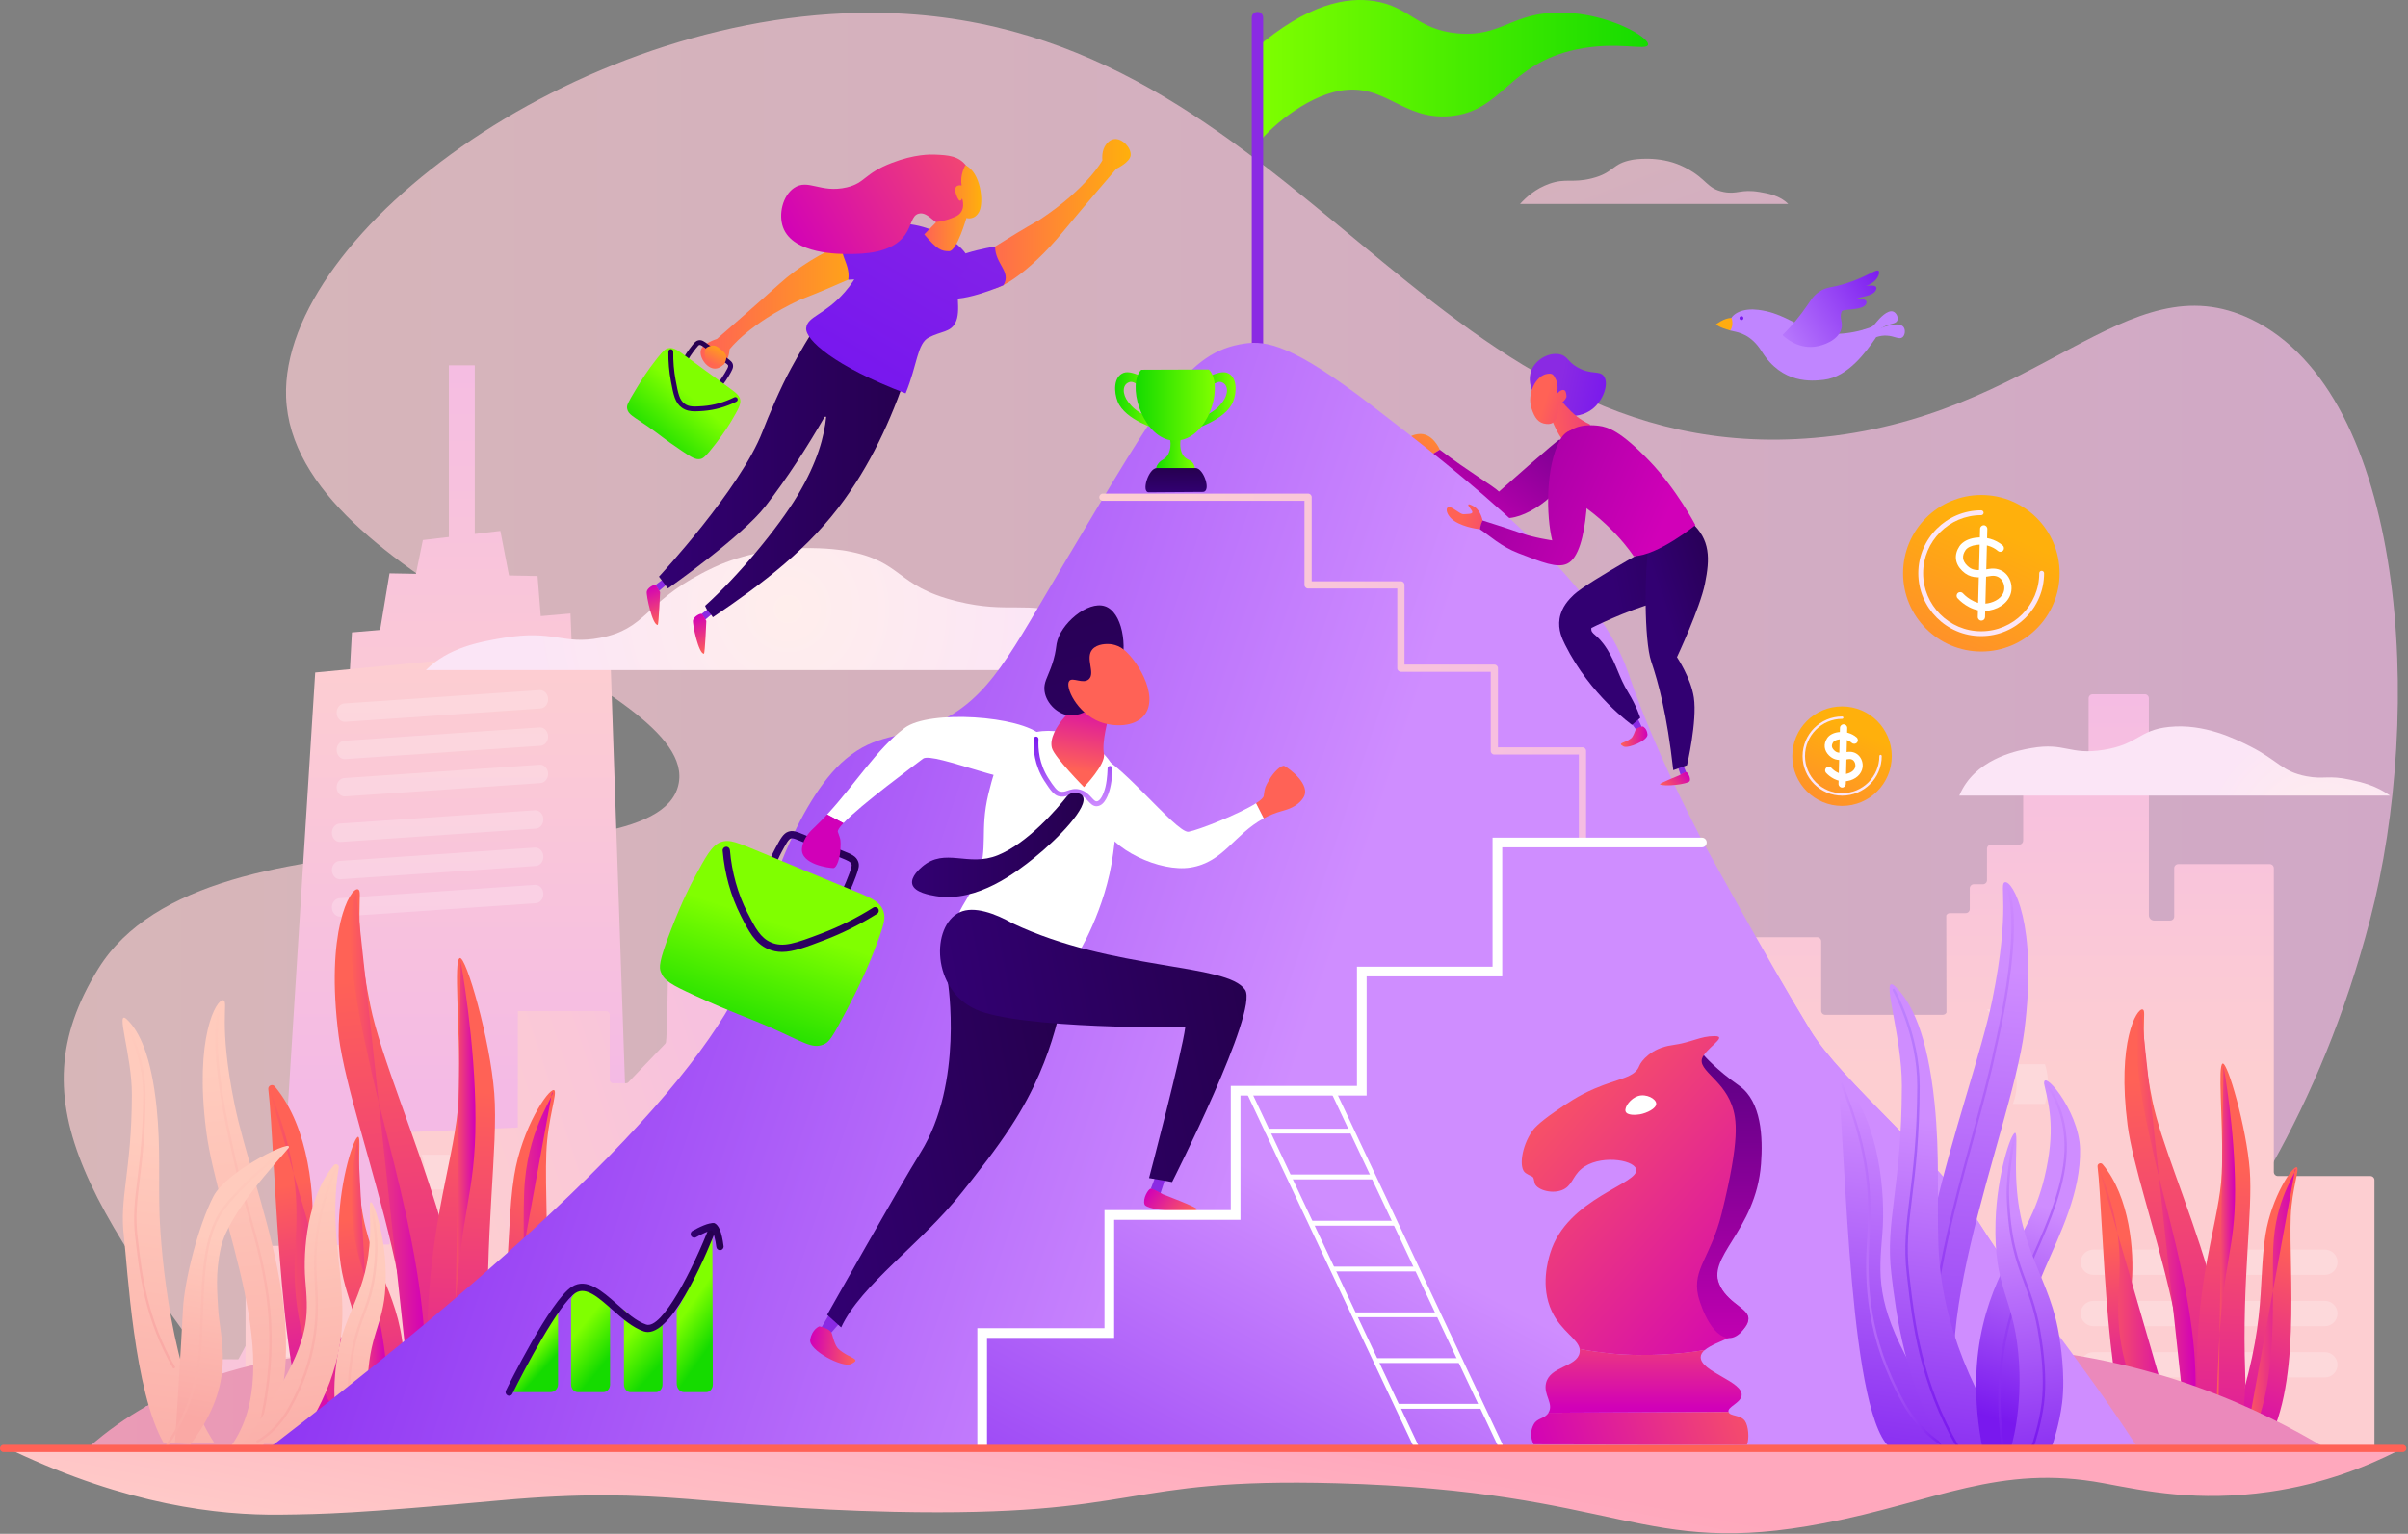 <svg width="237" height="151" viewBox="0 0 237 151" fill="none" xmlns="http://www.w3.org/2000/svg">
<rect x="0" y="0" width="237" height="151" fill="#808080" stroke="none"/>
<path opacity="0.7" d="M26.657 142.433C8.691 119.163 1.398 108.774 9.661 95.383C20.479 77.847 64.288 87.764 66.765 77.288C69.146 67.217 28.804 57.61 28.157 39.084C27.588 22.811 57.684 0.451 87.274 1.282C127.846 2.423 140.189 46.394 178.564 43.107C200.719 41.211 209.261 25.467 221.595 31.445C236.821 38.826 238.625 70.007 233.258 90.562C223.433 128.198 198.405 142.608 198.405 142.608L26.657 142.433Z" fill="url(#paint0_linear_1272_132709)"/>
<path d="M162.048 115.707L167.361 110.945C167.583 110.945 167.762 110.766 167.762 110.544V92.666C167.762 92.445 167.942 92.265 168.163 92.265H178.844C179.065 92.265 179.245 92.445 179.245 92.666V99.504C179.245 99.726 179.425 99.905 179.646 99.905H191.217C191.371 99.905 191.509 99.817 191.576 99.68L191.555 90.118C191.622 89.981 191.76 89.893 191.914 89.893H193.468C193.689 89.893 193.869 89.713 193.869 89.492V87.454C193.869 87.232 194.049 87.052 194.27 87.052H195.164C195.385 87.052 195.565 86.873 195.565 86.651V83.552C195.565 83.331 195.744 83.151 195.966 83.151H198.723C198.944 83.151 199.124 82.972 199.124 82.75V76.376C199.124 76.155 199.303 75.975 199.525 75.975H205.164C205.385 75.975 205.565 75.795 205.565 75.574V68.749C205.565 68.527 205.744 68.348 205.966 68.348H211.095C211.316 68.348 211.496 68.527 211.496 68.749V90.093C211.496 90.39 211.734 90.628 212.031 90.628H213.589C213.81 90.628 213.99 90.448 213.99 90.227V85.469C213.99 85.248 214.169 85.068 214.391 85.068H223.392C223.614 85.068 223.793 85.248 223.793 85.469V115.377C223.793 115.598 223.973 115.778 224.194 115.778H233.296C233.517 115.778 233.697 115.958 233.697 116.179V142.244C233.697 142.465 233.517 142.645 233.296 142.645L198.434 142.603L162.073 142.645C161.852 142.645 161.672 142.465 161.672 142.244V116.108C161.647 115.887 161.827 115.707 162.048 115.707Z" fill="url(#paint1_linear_1272_132709)"/>
<path opacity="0.22" d="M184.405 135.957H196.861C198.561 135.957 199.952 134.566 199.952 132.866V126.02C199.952 124.32 198.561 122.929 196.861 122.929H184.405C182.705 122.929 181.314 124.32 181.314 126.02V132.866C181.314 134.566 182.705 135.957 184.405 135.957Z" fill="white"/>
<path opacity="0.22" d="M206.03 125.507H228.82C229.505 125.507 230.065 124.947 230.065 124.262C230.065 123.577 229.505 123.018 228.82 123.018H206.03C205.345 123.018 204.785 123.577 204.785 124.262C204.785 124.947 205.345 125.507 206.03 125.507Z" fill="white"/>
<path opacity="0.22" d="M206.03 130.557H228.82C229.505 130.557 230.065 129.997 230.065 129.312C230.065 128.627 229.505 128.067 228.82 128.067H206.03C205.345 128.067 204.785 128.627 204.785 129.312C204.785 129.997 205.345 130.557 206.03 130.557Z" fill="white"/>
<path opacity="0.22" d="M206.03 135.604H228.82C229.505 135.604 230.065 135.044 230.065 134.359C230.065 133.674 229.505 133.114 228.82 133.114H206.03C205.345 133.114 204.785 133.674 204.785 134.359C204.785 135.044 205.345 135.604 206.03 135.604Z" fill="white"/>
<path opacity="0.22" d="M198.109 108.681H201.271C201.447 108.109 201.631 107.24 201.547 106.188C201.501 105.632 201.393 105.156 201.271 104.768C200.219 104.768 199.166 104.768 198.109 104.768C198.251 105.118 198.389 105.578 198.452 106.125C198.581 107.257 198.306 108.172 198.109 108.681Z" fill="white"/>
<path opacity="0.22" d="M195.559 103.283H198.721C198.884 102.899 199.105 102.247 199.122 101.42C199.138 100.493 198.892 99.77 198.721 99.369C197.668 99.369 196.615 99.369 195.559 99.369C195.772 99.591 196.131 100.021 196.281 100.664C196.603 102.047 195.676 103.149 195.559 103.283Z" fill="white"/>
<path opacity="0.22" d="M169.656 110.574H172.818C172.981 110.19 173.203 109.538 173.219 108.711C173.236 107.784 172.99 107.061 172.818 106.66C171.766 106.66 170.713 106.66 169.656 106.66C169.869 106.882 170.229 107.312 170.379 107.955C170.701 109.333 169.769 110.44 169.656 110.574Z" fill="white"/>
<path opacity="0.22" d="M167.768 128.593H170.93C171.105 128.02 171.289 127.152 171.201 126.099C171.155 125.543 171.047 125.067 170.93 124.679C169.877 124.679 168.824 124.679 167.768 124.679C167.91 125.03 168.047 125.489 168.11 126.036C168.235 127.168 167.964 128.087 167.768 128.593Z" fill="white"/>
<path opacity="0.22" d="M163.602 128.593H166.764C166.926 128.208 167.148 127.557 167.165 126.73C167.181 125.802 166.935 125.08 166.764 124.679C165.711 124.679 164.658 124.679 163.602 124.679C163.815 124.9 164.174 125.33 164.324 125.974C164.646 127.356 163.714 128.463 163.602 128.593Z" fill="white"/>
<path opacity="0.22" d="M169.564 134.273H172.726C172.902 133.701 173.086 132.832 172.998 131.78C172.952 131.224 172.843 130.748 172.726 130.359C171.674 130.359 170.621 130.359 169.564 130.359C169.706 130.71 169.844 131.17 169.907 131.717C170.036 132.849 169.761 133.764 169.564 134.273Z" fill="white"/>
<path opacity="0.22" d="M165.4 134.273H168.562C168.725 133.889 168.947 133.237 168.963 132.41C168.98 131.483 168.734 130.76 168.562 130.359C167.51 130.359 166.457 130.359 165.4 130.359C165.613 130.581 165.973 131.011 166.123 131.654C166.445 133.033 165.517 134.14 165.4 134.273Z" fill="white"/>
<path d="M216.214 142.745H210.654C207.262 140.949 207.045 119.763 206.444 114.839C206.41 114.563 206.761 114.404 206.941 114.617C209.627 117.8 210.065 123.247 209.819 126.2C209.556 129.383 209.326 131.513 212.041 136.38C213.482 138.957 215.14 141.71 216.214 142.745Z" fill="url(#paint2_linear_1272_132709)"/>
<path d="M206.482 114.755C208.725 120.135 208.751 123.564 208.538 126.831C208.329 130.097 208.496 134.249 211.211 139.111C212.648 141.684 214.54 142.536 214.54 142.536L206.482 114.755Z" fill="url(#paint3_linear_1272_132709)"/>
<path d="M213.183 142.745C218.083 135.786 210.406 118.531 209.399 110.745C208.342 102.558 210.305 99.241 210.874 99.379C211.371 99.5 210.402 101.263 211.843 108.376C213.434 116.229 222.82 133.556 217.782 142.745H213.183Z" fill="url(#paint4_linear_1272_132709)"/>
<path d="M210.747 99.661C210.747 99.661 209.264 101.883 211.636 112.159C213.228 120.012 217.894 132.944 215.354 142.534L210.747 99.661Z" fill="url(#paint5_linear_1272_132709)"/>
<path d="M222.754 142.744C226.597 136.904 225.252 125.175 225.461 119.758C225.565 117.051 226.376 115.017 226.054 114.908C225.641 114.766 223.569 117.832 222.976 121.533C222.145 126.737 223.36 130.99 218.861 142.744H222.754Z" fill="url(#paint6_linear_1272_132709)"/>
<path d="M220.852 142.746C224.694 136.906 223.395 126.413 223.792 121.956C224.185 117.5 226.219 115.19 225.897 115.081L220.852 142.746Z" fill="url(#paint7_linear_1272_132709)"/>
<path d="M218.755 104.705C219.231 104.508 221.103 110.974 221.424 115.156C221.746 119.337 220.647 126.058 220.973 135.034C221.094 138.346 220.372 141.024 220.614 142.749C218.333 142.749 219.093 142.749 216.817 142.749C216.621 140.276 216.04 136.671 216.286 131.985C216.729 123.501 218.651 119.399 218.709 114.65C218.772 109.897 218.266 104.905 218.755 104.705Z" fill="url(#paint8_linear_1272_132709)"/>
<path d="M218.296 142.536C218.1 140.064 218.15 137.09 218.397 132.403C218.839 123.919 219.98 123.151 219.98 117.169C219.98 111.188 218.839 104.947 218.839 104.947L218.296 142.536Z" fill="url(#paint9_linear_1272_132709)"/>
<path d="M46.728 35.965H44.18V56.537H46.728V35.965Z" fill="url(#paint10_linear_1272_132709)"/>
<path d="M49.246 52.265L41.619 53.167L40.324 59.495L50.349 57.962L49.246 52.265Z" fill="url(#paint11_linear_1272_132709)"/>
<path d="M52.906 56.708L38.337 56.444L37.363 62.296L53.307 61.737L52.906 56.708Z" fill="url(#paint12_linear_1272_132709)"/>
<path d="M56.149 60.398L34.638 62.257L34.353 67.508L56.337 65.152L56.149 60.398Z" fill="url(#paint13_linear_1272_132709)"/>
<path d="M60.033 63.433L31.023 66.206L26.867 132.183H62.389L60.033 63.433Z" fill="url(#paint14_linear_1272_132709)"/>
<path d="M64.35 130.473L25.545 129.946L22.166 136.233L66.547 135.013L64.35 130.473Z" fill="url(#paint15_linear_1272_132709)"/>
<path d="M68.552 134.015L20.528 133.806L17.984 138.467L69.596 138.02L68.552 134.015Z" fill="url(#paint16_linear_1272_132709)"/>
<path d="M73.877 136.95L14.37 138.433L13.627 142.614H74.599L73.877 136.95Z" fill="url(#paint17_linear_1272_132709)"/>
<path opacity="0.22" d="M53.149 69.75L33.931 71.062C33.492 71.062 33.133 70.657 33.133 70.156C33.133 69.658 33.492 69.249 33.931 69.249L53.149 67.938C53.588 67.938 53.947 68.343 53.947 68.844C53.947 69.345 53.588 69.75 53.149 69.75Z" fill="white"/>
<path opacity="0.22" d="M53.149 73.422L33.931 74.734C33.492 74.734 33.133 74.329 33.133 73.827C33.133 73.33 33.492 72.921 33.931 72.921L53.149 71.609C53.588 71.609 53.947 72.014 53.947 72.516C53.947 73.017 53.588 73.422 53.149 73.422Z" fill="white"/>
<path opacity="0.22" d="M53.149 77.093L33.931 78.405C33.492 78.405 33.133 77.999 33.133 77.498C33.133 77.001 33.492 76.592 33.931 76.592L53.149 75.28C53.588 75.28 53.947 75.686 53.947 76.187C53.947 76.684 53.588 77.093 53.149 77.093Z" fill="white"/>
<path opacity="0.22" d="M52.682 81.579L33.464 82.89C33.025 82.89 32.666 82.485 32.666 81.984C32.666 81.487 33.025 81.077 33.464 81.077L52.682 79.766C53.121 79.766 53.48 80.171 53.48 80.672C53.48 81.173 53.121 81.579 52.682 81.579Z" fill="white"/>
<path opacity="0.22" d="M52.682 85.252L33.464 86.564C33.025 86.564 32.666 86.159 32.666 85.657C32.666 85.16 33.025 84.751 33.464 84.751L52.682 83.439C53.121 83.439 53.48 83.845 53.48 84.346C53.48 84.847 53.121 85.252 52.682 85.252Z" fill="white"/>
<path opacity="0.22" d="M52.682 88.921L33.464 90.233C33.025 90.233 32.666 89.828 32.666 89.326C32.666 88.825 33.025 88.42 33.464 88.42L52.682 87.108C53.121 87.108 53.48 87.514 53.48 88.015C53.48 88.512 53.121 88.921 52.682 88.921Z" fill="white"/>
<path d="M50.966 99.543H59.663C59.855 99.543 60.013 99.698 60.013 99.894V106.293C60.013 106.486 60.168 106.644 60.364 106.644H61.601C61.697 106.644 61.789 106.607 61.851 106.536C63.054 105.278 64.257 104.021 65.46 102.764C65.502 102.722 65.531 102.668 65.544 102.613C65.657 102.175 65.761 95.295 65.769 94.619C65.774 94.046 65.711 93.545 65.623 93.132C65.577 92.914 65.744 92.714 65.966 92.714H73.534C73.756 92.714 73.919 92.914 73.877 93.132C73.697 94.059 73.555 95.195 73.568 96.494C73.581 97.718 73.727 98.787 73.902 99.669C73.936 99.832 74.078 99.948 74.245 99.948H76.964C77.177 99.948 77.336 100.132 77.311 100.345C77.265 100.7 77.231 101.081 77.219 101.482C77.189 102.35 77.252 103.123 77.348 103.779C77.361 103.85 77.394 103.917 77.444 103.971C78.434 104.978 79.424 105.989 80.414 106.995C80.456 107.037 80.485 107.087 80.502 107.141C80.673 107.726 80.953 110.049 80.598 111.444C80.539 111.665 80.707 111.882 80.936 111.882H83.075C83.313 111.882 83.484 112.116 83.405 112.342C83.221 112.864 83.041 113.591 83.046 114.468C83.046 115.483 83.288 116.297 83.497 116.824C83.551 116.957 83.676 117.045 83.823 117.045H95.602C95.752 117.045 95.886 117.141 95.932 117.283C96.291 118.353 96.625 119.702 96.755 121.277C96.997 124.188 96.437 133.666 95.928 135.207C95.882 135.349 95.748 135.445 95.598 135.445L24.166 135.504V122.684L38.351 122.513V111.527L50.962 111.001L50.966 99.543Z" fill="url(#paint18_linear_1272_132709)"/>
<path opacity="0.22" d="M75.969 117.083H78.73C78.884 116.582 79.043 115.822 78.968 114.903C78.93 114.418 78.834 114 78.73 113.662C77.811 113.662 76.888 113.662 75.969 113.662C76.09 113.971 76.215 114.368 76.269 114.848C76.378 115.838 76.14 116.636 75.969 117.083Z" fill="white"/>
<path opacity="0.22" d="M72.33 117.083H75.091C75.233 116.745 75.425 116.181 75.442 115.454C75.459 114.644 75.242 114.013 75.091 113.662C74.172 113.662 73.249 113.662 72.33 113.662C72.518 113.854 72.827 114.234 72.961 114.794C73.245 115.997 72.43 116.966 72.33 117.083Z" fill="white"/>
<path opacity="0.22" d="M78.494 122.003H81.255C81.41 121.502 81.568 120.742 81.493 119.823C81.456 119.338 81.36 118.92 81.255 118.582C80.336 118.582 79.413 118.582 78.494 118.582C78.615 118.891 78.741 119.288 78.795 119.768C78.903 120.758 78.665 121.56 78.494 122.003Z" fill="white"/>
<path opacity="0.22" d="M72.824 111.527H75.585C75.74 111.026 75.898 110.266 75.823 109.347C75.786 108.862 75.69 108.445 75.585 108.106C74.666 108.106 73.743 108.106 72.824 108.106C72.945 108.416 73.071 108.812 73.125 109.293C73.238 110.283 72.996 111.085 72.824 111.527Z" fill="white"/>
<path opacity="0.22" d="M74.397 121.888H77.157C77.312 121.387 77.471 120.626 77.396 119.707C77.358 119.223 77.262 118.805 77.157 118.467C76.239 118.467 75.315 118.467 74.397 118.467C74.518 118.776 74.643 119.173 74.697 119.653C74.81 120.643 74.572 121.445 74.397 121.888Z" fill="white"/>
<path opacity="0.22" d="M70.758 121.888H73.519C73.661 121.549 73.853 120.986 73.87 120.259C73.886 119.448 73.669 118.818 73.519 118.467C72.6 118.467 71.677 118.467 70.758 118.467C70.946 118.659 71.255 119.039 71.388 119.599C71.673 120.806 70.858 121.771 70.758 121.888Z" fill="white"/>
<path opacity="0.22" d="M44.623 122.65H47.384C47.539 122.149 47.697 121.389 47.622 120.47C47.585 119.986 47.489 119.568 47.384 119.229C46.465 119.229 45.542 119.229 44.623 119.229C44.744 119.539 44.87 119.935 44.924 120.416C45.037 121.406 44.794 122.208 44.623 122.65Z" fill="white"/>
<path opacity="0.22" d="M40.992 122.65H43.753C43.895 122.312 44.087 121.748 44.104 121.021C44.121 120.211 43.904 119.58 43.753 119.229C42.834 119.229 41.911 119.229 40.992 119.229C41.18 119.422 41.489 119.802 41.623 120.361C41.903 121.569 41.092 122.534 40.992 122.65Z" fill="white"/>
<path opacity="0.22" d="M41.486 117.1H44.247C44.402 116.598 44.561 115.838 44.485 114.919C44.448 114.435 44.352 114.017 44.247 113.679C43.328 113.679 42.405 113.679 41.486 113.679C41.608 113.988 41.733 114.385 41.787 114.865C41.9 115.855 41.662 116.657 41.486 117.1Z" fill="white"/>
<path opacity="0.22" d="M43.059 127.453H45.82C45.974 126.952 46.133 126.192 46.058 125.273C46.02 124.788 45.924 124.371 45.82 124.032C44.901 124.032 43.977 124.032 43.059 124.032C43.18 124.341 43.305 124.738 43.359 125.218C43.468 126.213 43.23 127.01 43.059 127.453Z" fill="white"/>
<path opacity="0.22" d="M39.412 127.453H42.173C42.315 127.115 42.507 126.551 42.524 125.824C42.541 125.014 42.324 124.383 42.173 124.032C41.254 124.032 40.331 124.032 39.412 124.032C39.6 124.224 39.909 124.604 40.043 125.164C40.327 126.371 39.517 127.34 39.412 127.453Z" fill="white"/>
<path opacity="0.22" d="M30.322 133.594H33.083C33.238 133.093 33.397 132.332 33.321 131.413C33.284 130.929 33.188 130.511 33.083 130.173C32.164 130.173 31.241 130.173 30.322 130.173C30.443 130.482 30.569 130.879 30.623 131.359C30.736 132.349 30.498 133.151 30.322 133.594Z" fill="white"/>
<path opacity="0.22" d="M26.684 133.594H29.445C29.587 133.256 29.779 132.692 29.796 131.965C29.812 131.154 29.595 130.524 29.445 130.173C28.526 130.173 27.602 130.173 26.684 130.173C26.872 130.365 27.181 130.745 27.314 131.305C27.598 132.512 26.784 133.477 26.684 133.594Z" fill="white"/>
<path opacity="0.22" d="M86.557 122.024H89.318C89.472 121.522 89.631 120.762 89.556 119.843C89.518 119.359 89.422 118.941 89.318 118.603C88.399 118.603 87.476 118.603 86.557 118.603C86.678 118.912 86.803 119.308 86.857 119.789C86.97 120.779 86.732 121.581 86.557 122.024Z" fill="white"/>
<path opacity="0.22" d="M82.91 122.024H85.671C85.813 121.685 86.005 121.121 86.022 120.394C86.039 119.584 85.822 118.953 85.671 118.603C84.752 118.603 83.829 118.603 82.91 118.603C83.098 118.795 83.407 119.175 83.541 119.735C83.825 120.942 83.01 121.907 82.91 122.024Z" fill="white"/>
<path opacity="0.22" d="M84.566 134.13H87.327C87.482 133.629 87.641 132.869 87.566 131.95C87.528 131.465 87.432 131.047 87.327 130.709C86.409 130.709 85.485 130.709 84.566 130.709C84.688 131.018 84.813 131.415 84.867 131.895C84.98 132.885 84.738 133.687 84.566 134.13Z" fill="white"/>
<path opacity="0.22" d="M80.928 134.13H83.689C83.831 133.792 84.023 133.228 84.04 132.501C84.056 131.691 83.839 131.06 83.689 130.709C82.77 130.709 81.847 130.709 80.928 130.709C81.116 130.901 81.425 131.281 81.558 131.841C81.838 133.048 81.028 134.013 80.928 134.13Z" fill="white"/>
<path d="M8.689 142.512C16.062 135.942 25.034 134.258 27.774 133.824C33.94 132.847 44.913 132.433 46.972 132.358C50.556 132.224 50.439 132.341 52.586 132.207C54.725 132.074 55.794 132.007 60.268 131.339C62.373 131.025 65.694 131.184 70.882 133.477C73.672 130.319 76.437 128.841 78.35 128.089C82.414 126.485 88.283 127.604 99.979 129.121C115.501 131.134 115.388 133.991 126.382 135.156C127.735 135.298 129.736 135.461 132.647 135.445C140.183 135.399 152.179 134.171 153.428 134.041C154.686 132.892 159.026 129.204 165.755 128.736C174.021 128.16 179.635 132.872 180.658 133.761C185.178 132.892 190.842 132.278 197.321 132.654C211.89 133.502 222.847 138.932 228.811 142.521C155.437 142.12 82.063 142.905 8.689 142.512Z" fill="url(#paint19_linear_1272_132709)"/>
<path d="M38.838 142.743H31.762C27.443 140.454 27.172 113.491 26.407 107.225C26.365 106.875 26.808 106.674 27.038 106.946C30.459 110.997 31.014 117.931 30.705 121.686C30.371 125.738 30.079 128.449 33.533 134.639C35.358 137.918 37.472 141.423 38.838 142.743Z" fill="url(#paint20_linear_1272_132709)"/>
<path d="M26.455 107.116C29.308 113.967 29.341 118.327 29.074 122.488C28.807 126.648 29.02 131.932 32.478 138.118C34.308 141.393 36.718 142.475 36.718 142.475L26.455 107.116Z" fill="url(#paint21_linear_1272_132709)"/>
<path d="M38.153 142.743C44.385 133.887 34.619 111.924 33.336 102.012C31.991 91.595 34.489 87.372 35.212 87.547C35.843 87.702 34.61 89.945 36.448 98.996C38.474 108.988 50.416 131.043 44.009 142.739H38.153V142.743Z" fill="url(#paint22_linear_1272_132709)"/>
<path d="M35.057 87.906C35.057 87.906 33.169 90.734 36.19 103.812C38.215 113.804 44.155 130.266 40.922 142.475L35.057 87.906Z" fill="url(#paint23_linear_1272_132709)"/>
<path d="M50.323 142.742C55.214 135.311 53.502 120.382 53.769 113.49C53.903 110.044 54.934 107.454 54.521 107.317C53.999 107.137 51.359 111.034 50.607 115.75C49.55 122.375 51.096 127.784 45.373 142.746H50.323V142.742Z" fill="url(#paint24_linear_1272_132709)"/>
<path d="M47.914 142.742C52.805 135.312 51.151 121.958 51.657 116.285C52.158 110.613 54.743 107.676 54.334 107.534L47.914 142.742Z" fill="url(#paint25_linear_1272_132709)"/>
<path d="M45.251 94.322C45.857 94.071 48.237 102.3 48.647 107.622C49.056 112.943 47.657 121.498 48.075 132.926C48.229 137.141 47.31 140.549 47.619 142.746C44.72 142.746 45.685 142.746 42.786 142.746C42.536 139.601 41.801 135.011 42.11 129.046C42.674 118.248 45.117 113.031 45.197 106.983C45.272 100.934 44.629 94.581 45.251 94.322Z" fill="url(#paint26_linear_1272_132709)"/>
<path d="M44.655 142.473C44.405 139.328 44.471 135.54 44.781 129.575C45.344 118.777 46.798 117.8 46.798 110.189C46.798 102.574 45.344 94.634 45.344 94.634L44.655 142.473Z" fill="url(#paint27_linear_1272_132709)"/>
<path d="M34.789 142.744H38.703C38.757 142.606 38.828 142.406 38.911 142.168C38.911 142.168 39.575 140.221 39.826 138.149C40.164 135.351 39.613 132.176 39.571 131.9C38.744 126.111 35.616 123.542 35.352 116.236C35.269 113.893 35.511 111.955 35.252 111.917C34.872 111.867 33.477 115.957 33.343 120.551C33.155 127.034 35.018 127.748 35.553 133.304C36.092 138.859 34.789 142.744 34.789 142.744Z" fill="url(#paint28_linear_1272_132709)"/>
<path d="M36.824 142.474C36.878 142.337 36.949 142.403 37.033 142.165C37.033 142.165 37.697 140.219 37.948 138.147C38.286 135.348 37.735 132.174 37.693 131.898C36.866 126.109 34.807 125.411 34.548 118.106C34.464 115.762 35.203 112.124 35.203 112.124L36.824 142.474Z" fill="url(#paint29_linear_1272_132709)"/>
<path d="M22.793 142.278C28.353 134.383 21.444 120.21 20.3 111.367C19.101 102.078 21.327 98.31 21.975 98.469C22.539 98.606 21.44 100.607 23.078 108.682C24.886 117.591 31.611 131.843 25.893 142.278H22.793Z" fill="url(#paint30_linear_1272_132709)"/>
<path d="M25.352 141.981L25.122 141.922C27.791 131.597 26.075 125.507 24.257 119.057C23.71 117.119 23.146 115.114 22.716 113.005C20.043 101.426 21.655 98.832 21.726 98.728L21.922 98.857C21.906 98.882 20.31 101.522 22.946 112.95C23.372 115.06 23.936 117.056 24.483 118.99C26.313 125.469 28.038 131.593 25.352 141.981Z" fill="url(#paint31_linear_1272_132709)"/>
<path d="M23.812 142.153H29.238C37.279 130.165 31.649 125.199 33.344 114.923C33.378 114.652 33.035 114.501 32.86 114.71C30.237 117.818 29.811 123.131 30.049 126.013C30.308 129.121 30.529 131.201 27.881 135.946C26.477 138.453 24.857 141.138 23.812 142.153Z" fill="url(#paint32_linear_1272_132709)"/>
<path d="M25.297 142.054L25.201 141.836C25.218 141.828 27.031 140.988 28.397 138.545C31.066 133.762 31.187 129.66 30.991 126.628C30.794 123.558 30.786 120.116 33.008 114.79L33.23 114.882C31.028 120.166 31.028 123.445 31.233 126.611C31.429 129.681 31.312 133.825 28.61 138.662C27.198 141.181 25.372 142.02 25.297 142.054Z" fill="url(#paint33_linear_1272_132709)"/>
<path d="M16.129 142.098C13.167 136.977 12.553 124.759 12.198 121.776C11.726 117.783 12.954 115.456 12.979 107.762C12.992 103.89 11.284 99.199 12.495 100.361C13.706 101.518 14.888 103.915 15.415 109.024C15.824 113 15.582 116.275 15.703 119.629C15.832 123.234 16.839 135.69 21.129 142.098H16.129Z" fill="url(#paint34_linear_1272_132709)"/>
<path d="M17.053 134.742C14.25 129.893 13.724 125.336 13.373 122.32L13.31 121.794C13.068 119.759 13.268 118.134 13.523 116.075C13.77 114.062 14.079 111.56 14.091 107.763C14.104 103.966 12.283 100.695 12.262 100.662L12.471 100.545C12.487 100.578 14.342 103.903 14.329 107.763C14.317 111.572 14.008 114.087 13.757 116.104C13.507 118.147 13.306 119.759 13.544 121.764L13.607 122.295C13.953 125.29 14.476 129.822 17.258 134.625L17.053 134.742Z" fill="url(#paint35_linear_1272_132709)"/>
<path d="M17.219 142.088C17.219 142.088 17.858 132.08 18 128.985C18.134 126.061 19.537 120.626 21.003 117.782C22.352 115.171 29.357 111.838 28.342 113.083C27.327 114.327 22.519 119.361 21.742 122.807C21.154 125.426 21.408 127.364 21.458 128.638C21.584 131.787 23.468 135.985 18.739 142.192L17.219 142.088Z" fill="url(#paint36_linear_1272_132709)"/>
<path d="M16.513 142.397L16.316 142.264C19.466 137.543 19.6 133.471 19.696 130.497C19.708 130.163 19.716 129.837 19.733 129.528C19.75 129.173 19.762 128.809 19.779 128.429C19.879 125.735 20.005 122.381 21.308 119.858C22.653 117.256 28.05 112.97 28.279 112.786L28.426 112.974C28.371 113.02 22.841 117.41 21.521 119.966C20.243 122.443 20.117 125.768 20.017 128.438C20.005 128.813 19.988 129.181 19.971 129.536C19.959 129.845 19.946 130.167 19.934 130.501C19.838 133.508 19.7 137.619 16.513 142.397Z" fill="url(#paint37_linear_1272_132709)"/>
<path d="M36.852 141.977H33.852C33.811 141.872 33.756 141.718 33.694 141.534C33.694 141.534 33.184 140.043 32.992 138.455C32.733 136.313 33.155 133.873 33.184 133.664C33.819 129.224 36.217 127.257 36.417 121.655C36.48 119.859 36.296 118.372 36.492 118.347C36.785 118.305 37.854 121.446 37.954 124.968C38.096 129.938 36.672 130.486 36.263 134.746C35.849 138.998 36.852 141.977 36.852 141.977Z" fill="url(#paint38_linear_1272_132709)"/>
<path d="M35.174 141.813C35.17 141.796 35.166 141.796 35.149 141.784C35.103 141.746 35.057 141.7 35.011 141.571C35.007 141.554 34.493 140.05 34.305 138.467C34.147 137.164 34.213 135.477 34.489 133.714L34.497 133.647C34.769 131.755 35.212 130.56 35.642 129.403C36.235 127.803 36.795 126.295 36.912 123.087C36.974 121.325 36.419 118.56 36.41 118.53L36.644 118.484C36.648 118.514 37.212 121.308 37.15 123.1C37.033 126.35 36.465 127.874 35.867 129.491C35.441 130.635 35.003 131.818 34.736 133.685L34.723 133.756C34.451 135.497 34.385 137.164 34.539 138.446C34.727 140.005 35.233 141.487 35.237 141.5C35.262 141.575 35.279 141.588 35.299 141.604C35.324 141.625 35.366 141.659 35.395 141.734L35.174 141.813Z" fill="url(#paint39_linear_1272_132709)"/>
<path d="M49.549 62.796C54.57 61.956 55.364 63.506 59.056 62.796C63.601 61.923 63.476 59.362 69.052 56.455C69.052 56.455 69.603 56.154 70.276 55.845C76.341 53.047 82.937 54.166 83.3 54.233C88.96 55.26 88.024 57.662 94.177 59.191C99.294 60.461 101.019 59.066 105.38 60.603C109.06 61.898 111.608 64.22 113.183 65.966H41.918C44.132 63.752 47.156 63.197 49.549 62.796Z" fill="url(#paint40_radial_1272_132709)"/>
<path opacity="0.7" d="M173.177 18.9C171.318 18.586 171.021 19.163 169.655 18.9C167.972 18.578 168.018 17.63 165.954 16.552C165.954 16.552 165.75 16.439 165.499 16.327C163.252 15.291 160.808 15.704 160.675 15.729C158.578 16.109 158.924 16.999 156.644 17.567C154.747 18.035 154.108 17.521 152.496 18.089C151.134 18.57 150.19 19.43 149.605 20.078H176C175.182 19.255 174.062 19.05 173.177 18.9Z" fill="url(#paint41_linear_1272_132709)"/>
<path d="M235.237 78.33C233.88 77.34 232.472 77.014 231.344 76.768C229.134 76.283 228.759 76.751 227.008 76.421C224.586 75.966 224.247 74.876 221.457 73.472C220.024 72.749 216.95 71.2 213.475 71.563C210.476 71.876 210.484 73.267 207.055 73.819C203.659 74.366 203.283 73.063 199.941 73.643C198.771 73.848 194.937 74.52 193.174 77.632C193.041 77.866 192.932 78.096 192.836 78.326H235.237V78.33Z" fill="url(#paint42_radial_1272_132709)"/>
<path d="M165.775 135.213C166.038 133.362 166.815 132.485 167.491 131.896C167.917 131.528 168.473 131.261 169.204 131.123C170.131 130.952 171.163 131.144 171.714 131.436C171.973 131.432 172.341 132.034 173.465 130.91C174.588 129.787 175.323 129.958 176.096 129.887C176.873 129.816 177.5 130.396 178.084 130.939C179.137 131.913 180.282 133.629 179.805 134.252C179.668 134.431 179.216 134.385 178.097 134.761C177.521 134.954 176.242 134.757 175.95 134.862C175.298 135.096 174.647 136.311 173.561 136.257C173.364 136.248 173.172 135.801 172.984 135.751C172.93 137.953 171.848 140.313 171.389 141.035C170.929 141.758 169.847 142.084 168.118 141.608C166.385 141.131 165.512 137.063 165.775 135.213Z" fill="url(#paint43_linear_1272_132709)"/>
<path d="M171.382 141.042C171.921 141.08 172.435 139.555 172.606 139.05C173.057 137.713 173.049 136.519 172.978 135.758C173.166 135.808 173.358 135.846 173.554 135.854C173.554 135.854 173.396 134.008 172.623 134.083C171.955 134.15 172.335 135.963 171.892 137.872C171.453 139.777 170.752 140.996 171.382 141.042Z" fill="#FF7A73"/>
<path d="M168.466 138.635C168.466 138.635 167.125 139.671 165.475 140.151C163.98 140.585 163.428 139.809 161.444 140.368C160.872 140.531 160.099 140.757 160.016 141.233C159.924 141.751 160.667 142.39 161.361 142.661C162.501 143.117 163.712 142.553 166.085 141.404C168.249 140.36 168.683 139.282 168.683 139.282L168.466 138.635Z" fill="url(#paint44_linear_1272_132709)"/>
<path d="M179.372 135.82C179.384 136.129 179.142 136.384 178.691 136.534C178.265 136.676 178.06 136.434 177.555 136.467C177.007 136.505 176.803 136.823 176.256 137.119C176.256 137.119 175.408 137.579 174.271 137.541C172.308 137.478 170.236 134.926 170.763 133.64C170.947 133.184 171.506 132.771 172.028 132.825C173.286 132.955 173.302 135.67 174.727 135.945C175.608 136.112 176.828 135.703 177.195 135.557C177.563 135.407 177.905 135.21 178.436 135.231C179.025 135.256 179.359 135.511 179.372 135.82Z" fill="url(#paint45_linear_1272_132709)"/>
<path d="M175.905 130.74C176.26 130.389 176.151 129.646 175.963 129.078C175.846 128.727 175.667 128.589 175.47 128.531C175.149 128.435 174.681 128.886 174.518 129.354C174.347 129.846 174.727 130.619 175.257 130.87C175.558 131.012 175.671 130.97 175.905 130.74Z" fill="url(#paint46_linear_1272_132709)"/>
<path d="M168.246 136.251C169.875 135.67 171.646 137.028 171.909 138.047C172.172 139.066 172.352 140.457 171.667 141.342C172.427 140.87 173.237 140.854 173.705 141.255C173.91 141.434 174.169 141.798 174.052 142.036C174.052 142.036 171.608 142.036 170.184 142.036C169.545 142.036 167.385 140.098 167.181 138.895C166.926 137.412 167.348 136.572 168.246 136.251Z" fill="url(#paint47_linear_1272_132709)"/>
<path d="M177.654 132.73C177.797 132.73 177.912 132.614 177.912 132.471C177.912 132.328 177.797 132.212 177.654 132.212C177.51 132.212 177.395 132.328 177.395 132.471C177.395 132.614 177.51 132.73 177.654 132.73Z" fill="#320072"/>
<path d="M179.895 133.714C179.895 133.714 179.402 133.438 179.285 133.589C179.168 133.739 179.49 134.399 179.49 134.399C179.49 134.399 180.016 134.575 179.895 133.714Z" fill="#320072"/>
<path d="M178.817 134.584C178.45 134.584 178.015 134.525 177.69 134.291C177.635 134.254 177.623 134.178 177.66 134.124C177.698 134.07 177.773 134.057 177.827 134.095C178.4 134.504 179.456 134.283 179.465 134.279C179.527 134.266 179.594 134.304 179.607 134.371C179.619 134.433 179.582 134.5 179.515 134.513C179.494 134.521 179.193 134.584 178.817 134.584Z" fill="#320072"/>
<path d="M175.447 130.163C175.685 129.704 175.568 128.893 175.289 128.847C174.725 128.726 174.608 129.524 174.771 129.921C174.933 130.322 175.247 130.648 175.247 130.648C175.247 130.648 175.414 130.23 175.447 130.163Z" fill="#FF7A73"/>
<path d="M196.166 62.288C199.391 61.653 201.491 58.523 200.856 55.297C200.221 52.072 197.091 49.972 193.866 50.607C190.64 51.242 188.54 54.372 189.175 57.597C189.81 60.823 192.94 62.923 196.166 62.288Z" fill="#FF7A73"/>
<path d="M195.007 64.138C199.261 64.138 202.71 60.69 202.71 56.436C202.71 52.182 199.261 48.733 195.007 48.733C190.753 48.733 187.305 52.182 187.305 56.436C187.305 60.69 190.753 64.138 195.007 64.138Z" fill="url(#paint48_linear_1272_132709)"/>
<path d="M194.993 62.621C191.58 62.621 188.803 59.843 188.803 56.431C188.803 53.018 191.58 50.24 194.993 50.24C195.123 50.24 195.231 50.349 195.231 50.478C195.231 50.608 195.123 50.716 194.993 50.716C191.844 50.716 189.279 53.277 189.279 56.431C189.279 59.58 191.839 62.145 194.993 62.145C198.143 62.145 200.707 59.584 200.707 56.431C200.707 56.301 200.816 56.193 200.945 56.193C201.075 56.193 201.184 56.301 201.184 56.431C201.184 59.847 198.406 62.621 194.993 62.621Z" fill="url(#paint49_radial_1272_132709)"/>
<path d="M195.267 60.14C193.809 60.14 192.781 59.025 192.66 58.887C192.531 58.741 192.543 58.515 192.694 58.381C192.84 58.252 193.065 58.264 193.199 58.415C193.245 58.465 194.293 59.635 195.655 59.392C196.323 59.271 197.142 58.853 197.255 58.064C197.313 57.663 197.176 57.233 196.9 56.97C196.645 56.723 196.294 56.635 195.877 56.711C194.632 56.932 193.867 56.915 193.128 56.201C192.397 55.495 192.301 54.609 192.857 53.77C193.145 53.34 193.713 53.035 194.419 52.939C195.4 52.805 196.403 53.089 197.109 53.695C197.259 53.824 197.276 54.05 197.146 54.2C197.017 54.351 196.791 54.367 196.641 54.238C196.09 53.762 195.292 53.54 194.515 53.645C194.026 53.712 193.617 53.912 193.45 54.163C193.078 54.718 193.136 55.219 193.621 55.687C194.055 56.105 194.444 56.243 195.751 56.009C196.395 55.896 196.975 56.055 197.397 56.46C197.836 56.886 198.053 57.542 197.961 58.173C197.823 59.133 196.967 59.889 195.78 60.102C195.601 60.127 195.43 60.14 195.267 60.14Z" fill="white"/>
<path d="M195.013 61.098C195.009 61.098 195.005 61.098 195.005 61.098C194.809 61.094 194.654 60.931 194.658 60.73L194.884 52.055C194.888 51.858 195.063 51.704 195.251 51.708C195.448 51.712 195.602 51.875 195.598 52.076L195.373 60.751C195.364 60.948 195.205 61.098 195.013 61.098Z" fill="white"/>
<path d="M181.319 78.215C183.407 78.215 185.1 76.522 185.1 74.434C185.1 72.347 183.407 70.654 181.319 70.654C179.232 70.654 177.539 72.347 177.539 74.434C177.539 76.522 179.232 78.215 181.319 78.215Z" fill="#FF7A73"/>
<path d="M181.296 79.336C184 79.336 186.191 77.144 186.191 74.44C186.191 71.737 184 69.545 181.296 69.545C178.592 69.545 176.4 71.737 176.4 74.44C176.4 77.144 178.592 79.336 181.296 79.336Z" fill="url(#paint50_linear_1272_132709)"/>
<path d="M181.311 78.329C179.16 78.329 177.414 76.579 177.414 74.432C177.414 72.281 179.164 70.535 181.311 70.535C181.378 70.535 181.428 70.59 181.428 70.652C181.428 70.719 181.374 70.769 181.311 70.769C179.294 70.769 177.652 72.411 177.652 74.428C177.652 76.446 179.294 78.087 181.311 78.087C183.329 78.087 184.97 76.446 184.97 74.428C184.97 74.361 185.025 74.311 185.087 74.311C185.154 74.311 185.204 74.365 185.204 74.428C185.213 76.579 183.462 78.329 181.311 78.329Z" fill="url(#paint51_radial_1272_132709)"/>
<path d="M181.474 76.917C180.492 76.917 179.803 76.169 179.719 76.078C179.59 75.931 179.602 75.706 179.753 75.572C179.899 75.443 180.124 75.455 180.258 75.606C180.283 75.635 180.905 76.328 181.695 76.186C182.075 76.119 182.543 75.885 182.606 75.451C182.635 75.242 182.56 75.004 182.418 74.866C182.288 74.741 182.104 74.695 181.883 74.737C181.068 74.883 180.53 74.871 180.024 74.378C179.519 73.889 179.448 73.25 179.836 72.665C180.041 72.36 180.433 72.147 180.918 72.08C181.578 71.988 182.255 72.18 182.731 72.594C182.881 72.723 182.898 72.949 182.768 73.099C182.639 73.25 182.413 73.266 182.263 73.137C181.941 72.857 181.474 72.728 181.014 72.79C180.743 72.828 180.513 72.932 180.429 73.062C180.229 73.362 180.258 73.609 180.521 73.864C180.755 74.089 180.951 74.177 181.762 74.035C182.213 73.956 182.622 74.069 182.919 74.357C183.228 74.657 183.378 75.117 183.316 75.555C183.22 76.22 182.635 76.746 181.824 76.888C181.699 76.909 181.582 76.917 181.474 76.917Z" fill="white"/>
<path d="M181.306 77.531C181.302 77.531 181.298 77.531 181.298 77.531C181.102 77.527 180.947 77.364 180.951 77.163L181.093 71.654C181.097 71.457 181.273 71.299 181.461 71.307C181.657 71.311 181.812 71.474 181.808 71.674L181.666 77.184C181.661 77.376 181.503 77.531 181.306 77.531Z" fill="white"/>
<path d="M141.711 44.271C141.711 44.271 140.989 42.525 139.56 42.734C138.131 42.943 138.883 43.611 138.883 43.611L140.805 44.823L141.711 44.271Z" fill="url(#paint52_linear_1272_132709)"/>
<path d="M153.486 43.282C153.34 43.24 147.534 48.398 147.534 48.398C146.958 47.826 144.506 46.406 141.707 44.272L140.801 44.823C140.801 44.823 146.223 51.26 148.629 50.992C151.035 50.725 154.898 47.659 154.689 44.773C154.618 43.804 154.844 43.678 153.486 43.282Z" fill="url(#paint53_linear_1272_132709)"/>
<path d="M70.304 60.254L69.41 61.006L69.055 60.434L69.978 59.727L70.304 60.254Z" fill="#8A2AE3"/>
<path d="M69.518 61.131C69.518 61.131 69.2 60.508 69.058 60.433C68.92 60.354 68.273 60.701 68.206 61.077C68.139 61.453 68.766 64.397 69.284 64.356C69.388 64.28 69.518 61.131 69.518 61.131Z" fill="url(#paint54_linear_1272_132709)"/>
<path d="M65.761 57.417L64.867 58.165L64.512 57.596L65.435 56.891L65.761 57.417Z" fill="#8A2AE3"/>
<path d="M64.967 58.296C64.967 58.296 64.649 57.673 64.507 57.598C64.37 57.519 63.722 57.866 63.655 58.242C63.589 58.617 64.215 61.562 64.733 61.521C64.837 61.445 64.967 58.296 64.967 58.296Z" fill="url(#paint55_linear_1272_132709)"/>
<path d="M96.288 25.342C96.288 25.342 98.936 23.554 102.362 21.608C107.044 18.508 108.498 15.785 108.498 15.785C108.489 15.589 108.406 14.808 108.878 14.202C108.953 14.106 109.22 13.759 109.638 13.697C110.436 13.571 111.346 14.549 111.284 15.28C111.221 15.981 109.88 16.608 109.88 16.608C109.88 16.608 106.839 20.133 104.575 22.873C101.271 26.867 97.829 29.135 96.936 28.295C96.401 27.794 95.532 26.441 96.288 25.342Z" fill="url(#paint56_linear_1272_132709)"/>
<path d="M92.199 26.928C92.111 27.747 92.283 28.674 92.93 29.171C94.129 30.09 98.761 28.081 98.761 28.081C99.572 26.732 97.938 26.014 97.938 24.268C97.942 24.268 92.391 25.107 92.199 26.928Z" fill="url(#paint57_linear_1272_132709)"/>
<path d="M85.275 26.711C85.275 26.711 82.393 28.093 78.721 29.522C73.638 31.907 71.804 34.388 71.804 34.388C71.783 34.584 71.754 35.37 71.199 35.896C71.111 35.984 70.793 36.285 70.376 36.285C69.57 36.293 68.809 35.194 68.976 34.48C69.139 33.795 70.555 33.369 70.555 33.369C70.555 33.369 74.077 30.32 76.712 27.943C80.564 24.472 85.931 22.563 86.695 23.528C87.159 24.104 86.186 25.738 85.275 26.711Z" fill="url(#paint58_linear_1272_132709)"/>
<path d="M88.149 25.732C88.353 24.934 88.078 24.027 87.51 23.443C86.457 22.361 83.232 23.643 83.232 23.643C82.234 24.859 83.742 25.811 83.491 27.536C83.491 27.536 87.693 27.507 88.149 25.732Z" fill="url(#paint59_linear_1272_132709)"/>
<path d="M70.16 60.766C75.052 57.458 79.655 54.003 83.118 49.17C86.087 45.027 88.021 40.574 89.588 35.758C86.63 34.317 83.694 32.897 80.699 31.552C79.755 32.838 78.548 35.006 77.85 36.276C76.831 38.131 75.611 41.017 75.047 42.483C72.867 48.139 64.856 56.769 64.856 56.769L65.741 57.93C65.741 57.93 73.022 52.83 75.348 49.818C77.495 47.04 79.408 44.07 81.167 41.025C81.23 41 81.209 41.1 81.321 41.004C81.125 42.926 80.494 45.432 78.523 48.736C76.585 51.99 72.579 56.785 69.396 59.638C69.634 60.244 69.851 60.252 70.16 60.766Z" fill="url(#paint60_linear_1272_132709)"/>
<path d="M89.132 38.724C90.297 35.905 90.263 33.825 91.408 33.227C92.636 32.588 93.526 32.726 94.023 31.794C94.662 30.596 93.931 28.507 94.445 27.409C94.591 27.091 94.762 26.803 94.762 26.803C95.126 26.181 95.368 26.039 95.372 25.892C95.447 23.967 89.729 20.821 86.767 22.517C84.859 23.612 85.757 25.763 83.142 28.758C81.141 31.047 79.462 31.118 79.345 32.3C79.236 33.428 82.106 36.047 89.132 38.724Z" fill="url(#paint61_linear_1272_132709)"/>
<path d="M95.127 16.358C94.384 15.339 93.323 15.272 91.999 15.218C91.623 15.201 90.031 15.159 87.759 16.041C84.994 17.11 85.199 18.008 83.332 18.447C80.763 19.048 79.53 17.553 78.144 18.509C77.028 19.278 76.606 21.087 77.066 22.369C78.031 25.063 82.726 25.013 83.645 25.005C84.856 24.992 87.797 24.98 89.088 23.108C89.768 22.118 89.714 21.245 90.395 21.041C91.397 20.74 92.112 22.398 93.264 22.306C94.969 22.169 96.468 18.2 95.127 16.358Z" fill="url(#paint62_linear_1272_132709)"/>
<path d="M95.014 16.262C95.014 16.262 94.438 17.243 94.651 18.258C94.651 18.258 93.724 18.049 94.104 19.144C94.484 20.242 94.693 19.524 94.693 19.524C94.693 19.524 95.186 20.831 94.012 21.337C92.838 21.842 92.182 21.834 92.182 21.834L90.967 23.07C92.212 24.561 92.671 24.741 93.427 24.724C94.187 24.712 95.115 21.462 95.115 21.462C95.115 21.462 95.917 21.734 96.38 20.819C96.844 19.9 96.539 16.993 95.014 16.262Z" fill="url(#paint63_linear_1272_132709)"/>
<path d="M70.088 38.792C69.846 38.792 69.629 38.654 69.228 38.383C68.735 38.048 68.48 37.86 68.259 37.693C68.113 37.581 67.971 37.476 67.774 37.338C67.62 37.23 67.49 37.146 67.382 37.071C67.01 36.825 66.805 36.691 66.755 36.386C66.717 36.164 66.788 36.027 67.16 35.408C67.411 34.991 67.674 34.569 68.104 34.03C68.367 33.696 68.509 33.545 68.739 33.499C69.069 33.433 69.307 33.608 69.7 33.905L69.788 33.967C70.105 34.205 70.427 34.435 70.748 34.669C70.957 34.819 71.162 34.97 71.371 35.12L71.492 35.208C71.909 35.513 72.085 35.638 72.139 35.922C72.194 36.215 72.031 36.49 71.738 36.996C71.559 37.301 71.32 37.647 71.028 38.027C70.569 38.625 70.414 38.737 70.226 38.775C70.176 38.788 70.13 38.792 70.088 38.792ZM68.869 33.959C68.856 33.959 68.844 33.959 68.831 33.963C68.781 33.971 68.727 34.005 68.476 34.322C68.067 34.84 67.812 35.245 67.57 35.651C67.302 36.098 67.219 36.256 67.227 36.306C67.244 36.398 67.315 36.453 67.645 36.674C67.757 36.749 67.891 36.837 68.046 36.946C68.25 37.088 68.392 37.196 68.547 37.309C68.777 37.48 69.011 37.66 69.495 37.986C69.917 38.27 70.03 38.324 70.13 38.307C70.172 38.299 70.297 38.194 70.648 37.735C70.932 37.367 71.158 37.038 71.325 36.749C71.529 36.398 71.692 36.123 71.671 36.01C71.655 35.918 71.579 35.855 71.212 35.588L71.091 35.5C70.886 35.35 70.677 35.2 70.473 35.049C70.151 34.815 69.829 34.581 69.508 34.343L69.42 34.276C69.107 34.055 68.977 33.959 68.869 33.959Z" fill="url(#paint64_linear_1272_132709)"/>
<path d="M71.33 37.864C70.135 36.991 68.933 36.127 67.742 35.245C66.76 34.519 66.339 34.168 65.791 34.276C65.482 34.339 65.273 34.523 64.668 35.287C63.736 36.461 63.164 37.371 62.571 38.357C61.748 39.719 61.673 39.924 61.723 40.212C61.823 40.818 62.337 40.989 63.807 42.012C64.952 42.81 65.252 43.136 67.095 44.376C68.126 45.07 68.486 45.274 68.937 45.187C69.166 45.141 69.413 45.02 70.432 43.691C71.385 42.451 71.852 41.67 72.007 41.406C72.629 40.341 72.942 39.803 72.855 39.351C72.767 38.875 72.433 38.67 71.33 37.864Z" fill="url(#paint65_linear_1272_132709)"/>
<path d="M68.412 40.494C67.931 40.494 67.514 40.419 67.125 40.147C66.428 39.659 66.281 38.852 66.031 37.52C65.855 36.576 65.772 35.599 65.784 34.613C65.784 34.479 65.897 34.379 66.027 34.379C66.156 34.379 66.265 34.487 66.261 34.621C66.248 35.574 66.327 36.522 66.499 37.432C66.749 38.782 66.883 39.395 67.397 39.759C67.835 40.068 68.324 40.043 69.218 39.976C70.254 39.893 71.281 39.604 72.267 39.116C72.384 39.057 72.526 39.107 72.585 39.224C72.643 39.341 72.593 39.483 72.476 39.542C71.436 40.06 70.35 40.365 69.251 40.452C68.951 40.473 68.671 40.494 68.412 40.494Z" fill="url(#paint66_linear_1272_132709)"/>
<path d="M71.211 35.903C71.211 35.903 71.829 35.184 71.211 34.633C70.593 34.081 70.313 33.835 69.649 34.161C68.989 34.491 69.649 35.903 69.649 35.903H71.211Z" fill="url(#paint67_linear_1272_132709)"/>
<path d="M123.469 4.864C128.79 0.261 132.654 -0.295 135.248 0.106C138.778 0.654 139.413 2.893 143.402 3.277C147.838 3.703 148.848 1.113 153.823 1.238C158.406 1.355 162.361 3.678 162.202 4.409C162.069 5.019 159.17 4.029 155.181 4.86C148.406 6.272 147.917 10.975 142.721 11.431C137.988 11.844 136.347 8.126 131.848 8.937C128.494 9.542 124.826 12.621 123.469 14.576C123.469 14.576 123.92 7.959 123.469 4.864Z" fill="url(#paint68_linear_1272_132709)"/>
<path d="M123.205 34.525H124.321V1.731C124.321 1.422 124.07 1.171 123.761 1.171C123.452 1.171 123.201 1.422 123.201 1.731V34.525H123.205Z" fill="#8A2AE3"/>
<path d="M26.654 142.43C64.127 113.696 73.487 99.394 74.749 91.633C75.049 89.782 78.253 78.909 83.237 74.724C86.231 72.209 88.512 72.761 92.017 71.219C97.443 68.834 99.514 64.189 104.995 55.017C114.418 39.24 116.866 34.666 122.463 33.826C124.677 33.496 127.284 33.973 135.061 39.958C143.791 46.675 157.078 56.9 160.253 66.232C161.423 69.67 162.935 73.316 164.785 77.23C168.122 84.281 172.567 92.213 178.152 101.403C181.209 106.44 190.837 114.239 194.58 120.095C199.279 127.447 204.388 133.311 210.177 142.183L26.654 142.43Z" fill="url(#paint69_linear_1272_132709)"/>
<path d="M162.804 83.246H155.749C155.552 83.246 155.394 83.087 155.394 82.891V74.282H147.077C146.881 74.282 146.722 74.123 146.722 73.927V66.136H137.879C137.683 66.136 137.524 65.978 137.524 65.781V57.937H128.744C128.548 57.937 128.389 57.778 128.389 57.582V49.303H108.552C108.356 49.303 108.197 49.144 108.197 48.948C108.197 48.752 108.356 48.593 108.552 48.593H128.744C128.94 48.593 129.099 48.752 129.099 48.948V57.227H137.879C138.076 57.227 138.234 57.385 138.234 57.582V65.426H147.077C147.274 65.426 147.432 65.585 147.432 65.781V73.572H155.749C155.945 73.572 156.104 73.73 156.104 73.927V82.535H162.8C162.996 82.535 163.155 82.694 163.155 82.891C163.155 83.087 163 83.246 162.804 83.246Z" fill="url(#paint70_linear_1272_132709)"/>
<path d="M167.503 82.69C167.503 82.69 173.973 94.511 178.158 101.404C181.216 106.441 190.844 114.24 194.587 120.096C199.286 127.447 202.932 133.325 208.726 142.197C183.66 142.343 121.547 142.284 96.481 142.431V131.228H108.995V119.607H121.426V107.373H133.844V95.639H147.19V82.937L167.503 82.69Z" fill="url(#paint71_linear_1272_132709)"/>
<path d="M114.786 115.749L114.214 117.486L113.266 117.019L113.917 115.314L114.786 115.749Z" fill="#8A2AE3"/>
<path d="M114.455 117.576C114.455 117.576 113.515 117.008 113.265 117.021C113.014 117.033 112.433 118.032 112.655 118.587C112.876 119.143 117.179 119.552 117.839 119.067C117.918 118.88 114.455 117.576 114.455 117.576Z" fill="url(#paint72_linear_1272_132709)"/>
<path d="M81.932 128.845L80.775 130.808L81.715 131.305L83.236 129.563L81.932 128.845Z" fill="#8A2AE3"/>
<path d="M80.643 130.575C80.643 130.575 79.921 130.838 79.745 131.887C79.566 132.935 82.924 134.652 83.709 134.297C84.954 133.737 83.555 133.775 82.506 132.781C82.16 132.451 81.972 131.586 81.871 131.281C81.708 130.78 80.643 130.575 80.643 130.575Z" fill="url(#paint73_linear_1272_132709)"/>
<path d="M93.29 96.663C93.29 96.663 94.873 106.592 90.612 113.447C88.44 116.943 81.41 129.436 81.41 129.436L82.789 130.677C84.735 126.462 90.675 122.452 94.672 117.386C95.002 116.972 95.316 116.575 95.621 116.195C95.641 116.17 95.658 116.145 95.679 116.12C97.747 113.493 99.192 111.488 100.374 109.495C102.421 106.037 103.469 102.841 104.033 100.673C97.241 95.87 93.29 96.663 93.29 96.663Z" fill="url(#paint74_linear_1272_132709)"/>
<path d="M126.427 75.412C126.126 75.262 125.37 75.985 124.915 76.778C124.505 77.497 124.497 77.48 124.376 78.353C124.351 78.537 124.062 78.788 123.611 79.076L124.372 80.567C124.91 80.275 125.516 80.02 126.218 79.828C126.631 79.711 127.671 79.452 128.26 78.558C129.138 77.242 126.765 75.584 126.427 75.412Z" fill="url(#paint75_linear_1272_132709)"/>
<path d="M123.62 79.076C121.929 80.153 117.94 81.716 116.983 81.883C115.772 82.096 109.431 73.942 107.806 74.456C106.707 74.803 107.802 79.251 108.382 80.96C109.293 83.633 114.189 85.888 117.179 85.404C120.45 84.874 121.432 82.158 124.376 80.567L123.62 79.076Z" fill="white"/>
<path d="M106.007 94.067C106.007 94.067 108.835 89.601 109.562 83.996C110.201 79.079 110.493 76.581 109.098 74.76C107.147 72.221 102.949 71.126 100.468 72.642C98.76 73.687 98.092 74.781 97.277 78.177C96.408 81.803 97.298 83.444 96.224 86.276C95.163 89.067 94.006 89.605 94.366 90.884C94.921 92.872 98.284 93.574 100.31 93.996C102.849 94.526 104.478 94.864 106.007 94.067Z" fill="white"/>
<path d="M109.308 69.785C109.028 70.922 108.435 72.998 108.652 74.23C108.831 75.261 106.689 77.488 106.689 77.488C106.689 77.488 103.785 74.543 103.535 73.649C103.025 71.832 106.233 68.775 107.44 68.637C108.577 68.775 109.337 69.664 109.308 69.785Z" fill="url(#paint76_linear_1272_132709)"/>
<path d="M110.254 65.968C111.031 63.566 110.434 60.224 108.742 59.677C107.042 59.126 104.343 61.427 103.997 63.361C103.938 63.683 103.913 64.18 103.688 64.961C103.328 66.21 102.94 66.749 102.819 67.404C102.602 68.603 103.529 69.898 104.715 70.316C106.658 71.005 109.41 68.57 110.254 65.968Z" fill="url(#paint77_linear_1272_132709)"/>
<path d="M109.492 63.441C109.492 63.441 109.926 63.516 110.331 63.758C111.656 64.543 114.262 68.495 112.583 70.458C111.605 71.603 109.596 71.569 108.28 71.076C105.991 70.22 104.776 67.593 105.244 67.029C105.57 66.636 106.605 67.384 107.165 66.866C107.838 66.244 106.768 64.777 107.524 63.917C107.988 63.395 108.915 63.34 109.492 63.441Z" fill="url(#paint78_linear_1272_132709)"/>
<path d="M102.492 72.405C100.441 70.463 91.457 69.845 89.034 71.666C86.302 73.721 84.163 77.201 81.402 80.191L83.01 81.035C84.752 79.189 90.049 75.304 90.843 74.69C91.816 73.942 100.704 77.894 101.907 76.683C102.722 75.864 103.804 73.646 102.492 72.405Z" fill="white"/>
<path d="M122.545 97.446C120.782 94.797 109.542 95.587 99.642 90.888C98.013 89.965 95.866 89.138 94.442 89.819C91.618 91.163 91.697 97.425 96.054 99.38C100.415 101.33 116.626 101.142 116.655 101.134C116.354 103.607 113.092 115.975 113.092 115.975L115.36 116.368C115.36 116.364 123.907 99.501 122.545 97.446Z" fill="url(#paint79_linear_1272_132709)"/>
<path d="M81.492 90.643C81.162 90.643 80.824 90.484 80.297 90.238C80.08 90.137 79.826 90.016 79.508 89.878C79.107 89.703 78.81 89.586 78.493 89.461C78.021 89.273 77.486 89.064 76.501 88.609C75.582 88.187 75.168 87.978 74.984 87.481C74.867 87.168 74.901 86.833 75.385 85.576C75.698 84.757 76.012 84.06 76.317 83.496C76.81 82.573 77.085 82.067 77.561 81.888C78.029 81.712 78.38 81.859 79.232 82.213L79.483 82.318C79.909 82.493 80.335 82.673 80.761 82.848C81.434 83.128 82.106 83.408 82.783 83.684L82.967 83.759C83.806 84.097 84.27 84.285 84.466 84.828C84.596 85.188 84.525 85.501 84.241 86.265C83.81 87.439 83.405 88.245 82.992 89.035C82.394 90.179 82.244 90.417 81.893 90.559C81.755 90.614 81.626 90.643 81.492 90.643ZM77.958 82.527C77.904 82.527 77.862 82.535 77.816 82.556C77.591 82.64 77.323 83.141 76.952 83.834C76.663 84.369 76.363 85.041 76.058 85.831C75.64 86.917 75.632 87.151 75.661 87.23C75.736 87.431 75.928 87.552 76.805 87.957C77.775 88.4 78.276 88.6 78.76 88.792C79.082 88.918 79.387 89.039 79.8 89.223C80.122 89.365 80.385 89.486 80.607 89.59C81.296 89.916 81.45 89.97 81.634 89.895C81.739 89.853 81.864 89.665 82.369 88.701C82.77 87.932 83.163 87.151 83.581 86.019C83.848 85.296 83.844 85.179 83.802 85.071C83.719 84.841 83.455 84.724 82.708 84.423L82.524 84.348C81.847 84.072 81.171 83.792 80.498 83.508C80.072 83.329 79.646 83.153 79.22 82.978L78.965 82.874C78.359 82.619 78.121 82.527 77.958 82.527Z" fill="url(#paint80_linear_1272_132709)"/>
<path d="M75.057 83.975C77.793 85.107 80.521 86.264 83.265 87.379C85.525 88.298 86.565 88.649 86.945 89.698C87.158 90.291 87.066 90.834 86.39 92.668C85.358 95.475 84.397 97.404 83.332 99.443C81.858 102.262 81.59 102.605 81.051 102.826C79.915 103.286 79.084 102.584 75.801 101.139C73.249 100.019 72.376 99.84 68.341 97.985C66.085 96.949 65.354 96.544 65.037 95.679C64.874 95.241 64.823 94.694 66.031 91.569C67.154 88.653 68.006 87.041 68.295 86.498C69.46 84.326 70.061 83.232 70.918 82.91C71.837 82.576 72.53 82.935 75.057 83.975Z" fill="url(#paint81_linear_1272_132709)"/>
<path d="M81.405 80.186C81 80.621 80.587 81.047 80.152 81.456C79.839 81.753 79.041 82.463 78.932 83.528C78.769 85.099 81.643 85.462 82.019 85.458C82.353 85.454 82.688 84.464 82.721 83.545C82.75 82.718 82.767 82.726 82.466 81.903C82.412 81.753 82.625 81.44 83.013 81.03L81.405 80.186Z" fill="url(#paint82_linear_1272_132709)"/>
<path d="M76.968 93.713C76.492 93.713 76.041 93.625 75.59 93.429C74.286 92.861 73.681 91.666 72.916 90.158C71.926 88.207 71.325 86.052 71.124 83.746C71.108 83.55 71.254 83.379 71.45 83.358C71.647 83.341 71.818 83.487 71.839 83.683C72.031 85.897 72.611 87.965 73.555 89.832C74.357 91.411 74.859 92.33 75.878 92.773C77.077 93.295 78.275 92.877 80.874 91.887C82.615 91.223 84.324 90.371 85.945 89.352C86.112 89.247 86.333 89.297 86.437 89.465C86.542 89.632 86.492 89.853 86.325 89.957C84.662 91.002 82.916 91.875 81.128 92.556C79.366 93.228 78.096 93.713 76.968 93.713Z" fill="url(#paint83_linear_1272_132709)"/>
<path d="M107.921 79.371C107.566 79.371 107.323 79.107 107.089 78.848C106.835 78.573 106.571 78.284 106.129 78.184C105.774 78.105 105.51 78.193 105.235 78.284C104.926 78.389 104.579 78.506 104.128 78.364C103.752 78.247 103.409 77.863 102.762 76.839C101.81 75.335 101.676 73.778 101.734 72.737C101.743 72.608 101.851 72.508 101.985 72.512C102.114 72.52 102.215 72.633 102.211 72.763C102.156 73.736 102.277 75.189 103.163 76.585C103.71 77.449 104.032 77.833 104.274 77.909C104.575 78.005 104.8 77.93 105.084 77.833C105.398 77.729 105.753 77.608 106.237 77.721C106.826 77.854 107.169 78.23 107.444 78.527C107.67 78.769 107.799 78.907 107.954 78.89C108.263 78.857 108.597 78.297 108.802 77.466C108.994 76.68 109.011 75.653 109.011 75.641C109.011 75.511 109.132 75.402 109.253 75.406C109.383 75.406 109.491 75.515 109.487 75.649C109.487 75.695 109.47 76.743 109.266 77.574C109.111 78.209 108.739 79.283 108.008 79.362C107.975 79.366 107.95 79.371 107.921 79.371Z" fill="url(#paint84_linear_1272_132709)"/>
<path d="M105.781 78.049C105.48 78.036 105.188 78.17 105 78.408C104.122 79.515 101.207 82.978 98.208 84.193C95.275 85.384 93.028 83.4 90.777 85.308C90.568 85.488 89.603 86.307 89.787 87.042C89.992 87.865 91.525 88.115 92.138 88.22C96.215 88.888 100.163 85.755 101.796 84.444C104.127 82.572 107.213 79.389 106.562 78.374C106.411 78.136 106.086 78.065 105.781 78.049Z" fill="url(#paint85_linear_1272_132709)"/>
<path d="M137.259 120.66H129.16C129.03 120.66 128.922 120.551 128.922 120.422C128.922 120.292 129.03 120.184 129.16 120.184H137.259C137.389 120.184 137.497 120.292 137.497 120.422C137.497 120.555 137.389 120.66 137.259 120.66Z" fill="white"/>
<path d="M139.283 125.168H131.183C131.054 125.168 130.945 125.059 130.945 124.93C130.945 124.8 131.054 124.691 131.183 124.691H139.283C139.412 124.691 139.521 124.8 139.521 124.93C139.521 125.059 139.416 125.168 139.283 125.168Z" fill="white"/>
<path d="M141.4 129.673H133.301C133.171 129.673 133.062 129.565 133.062 129.435C133.062 129.306 133.171 129.197 133.301 129.197H141.4C141.529 129.197 141.638 129.306 141.638 129.435C141.638 129.565 141.534 129.673 141.4 129.673Z" fill="white"/>
<path d="M143.707 134.181H135.607C135.478 134.181 135.369 134.073 135.369 133.943C135.369 133.814 135.478 133.705 135.607 133.705H143.707C143.836 133.705 143.945 133.814 143.945 133.943C143.945 134.073 143.836 134.181 143.707 134.181Z" fill="white"/>
<path d="M145.773 138.683H137.674C137.544 138.683 137.436 138.575 137.436 138.445C137.436 138.316 137.544 138.207 137.674 138.207H145.773C145.902 138.207 146.011 138.316 146.011 138.445C146.011 138.579 145.907 138.683 145.773 138.683Z" fill="white"/>
<path d="M147.658 142.505C147.571 142.505 147.483 142.455 147.441 142.367L131 107.514C130.946 107.397 130.996 107.255 131.113 107.197C131.23 107.142 131.372 107.193 131.431 107.309L147.871 142.163C147.926 142.28 147.876 142.422 147.759 142.48C147.725 142.497 147.692 142.505 147.658 142.505Z" fill="white"/>
<path d="M139.362 142.593C139.275 142.593 139.187 142.543 139.145 142.455L122.663 107.514C122.608 107.397 122.658 107.255 122.775 107.197C122.896 107.142 123.034 107.193 123.093 107.309L139.575 142.25C139.63 142.367 139.58 142.509 139.463 142.568C139.429 142.585 139.396 142.593 139.362 142.593Z" fill="white"/>
<path d="M132.843 111.594H124.744C124.614 111.594 124.506 111.486 124.506 111.356C124.506 111.227 124.614 111.118 124.744 111.118H132.843C132.973 111.118 133.081 111.227 133.081 111.356C133.081 111.49 132.973 111.594 132.843 111.594Z" fill="white"/>
<path d="M135.152 116.102H127.053C126.923 116.102 126.814 115.994 126.814 115.864C126.814 115.735 126.923 115.626 127.053 115.626H135.152C135.281 115.626 135.39 115.735 135.39 115.864C135.39 115.998 135.281 116.102 135.152 116.102Z" fill="white"/>
<path d="M194.358 142.741C188.047 133.773 197.938 111.534 199.237 101.497C200.599 90.946 198.072 86.672 197.337 86.852C196.697 87.007 197.946 89.279 196.083 98.448C194.033 108.569 184.35 130.899 190.837 142.745H194.358V142.741Z" fill="url(#paint86_linear_1272_132709)"/>
<path d="M190.727 142.504C188.254 133.16 191.491 121.326 194.089 111.815C194.937 108.716 195.735 105.792 196.241 103.298C199.24 90.303 197.423 87.308 197.402 87.279L197.598 87.145C197.678 87.263 199.507 90.203 196.47 103.348C195.965 105.846 195.163 108.774 194.315 111.878C191.721 121.36 188.496 133.16 190.953 142.441L190.727 142.504Z" fill="url(#paint87_linear_1272_132709)"/>
<path d="M193.509 142.741H186.341C181.967 140.423 181.692 113.122 180.915 106.772C180.873 106.417 181.32 106.217 181.554 106.488C185.017 110.59 185.581 117.612 185.267 121.417C184.929 125.519 184.632 128.267 188.133 134.537C189.987 137.854 192.13 141.404 193.509 142.741Z" fill="url(#paint88_linear_1272_132709)"/>
<path d="M191.564 142.578C191.539 142.565 189.066 141.429 187.216 138.112C183.653 131.73 183.494 126.266 183.753 122.219C184.012 118.2 184.021 113.689 181.113 106.705L181.335 106.613C184.263 113.643 184.254 118.184 183.995 122.231C183.736 126.245 183.895 131.667 187.425 137.995C189.233 141.237 191.635 142.348 191.66 142.356L191.564 142.578Z" fill="url(#paint89_linear_1272_132709)"/>
<path d="M191.346 142.741C187.436 135.978 186.622 129.362 186.154 125.423C185.527 120.152 187.156 117.073 187.185 106.91C187.202 101.794 184.947 95.603 186.546 97.132C188.142 98.661 189.704 101.827 190.402 108.577C190.945 113.832 190.623 118.159 190.782 122.587C190.953 127.349 192.286 134.278 197.95 142.741H191.346Z" fill="url(#paint90_linear_1272_132709)"/>
<path d="M192.706 142.59C192.664 142.59 192.627 142.569 192.601 142.531C188.901 136.132 188.207 130.117 187.748 126.136L187.668 125.439C187.351 122.757 187.614 120.614 187.948 117.895C188.274 115.234 188.683 111.926 188.7 106.909C188.717 101.884 186.307 97.557 186.282 97.511C186.248 97.452 186.269 97.381 186.328 97.348C186.386 97.315 186.457 97.335 186.49 97.394C186.515 97.436 188.955 101.822 188.942 106.909C188.926 111.943 188.516 115.259 188.19 117.924C187.856 120.622 187.593 122.757 187.911 125.409L187.99 126.107C188.449 130.067 189.139 136.052 192.814 142.41C192.848 142.468 192.827 142.539 192.773 142.573C192.748 142.585 192.727 142.59 192.706 142.59Z" fill="url(#paint91_linear_1272_132709)"/>
<path d="M199.247 142.741C198.136 134.437 199.598 128.727 201.227 124.972C202.764 121.425 204.815 117.357 204.723 113.126C204.64 109.245 200.743 104.822 201.227 106.889C201.712 108.953 202.309 111.346 201.227 115.887C200.404 119.333 198.98 121.484 198.178 122.967C196.198 126.63 193.144 132.632 195.149 142.741H199.247Z" fill="url(#paint92_linear_1272_132709)"/>
<path d="M197.117 142.625C197.059 142.625 197.008 142.584 197 142.521C195.927 134.497 197.643 129.125 199.465 124.927C199.653 124.497 199.849 124.054 200.049 123.599C201.482 120.37 203.27 116.348 203.191 112.659C203.107 108.867 201.273 106.753 201.257 106.732C201.215 106.682 201.219 106.607 201.265 106.565C201.315 106.523 201.39 106.527 201.432 106.573C201.453 106.594 203.341 108.775 203.424 112.651C203.504 116.394 201.708 120.441 200.262 123.695C200.062 124.15 199.861 124.593 199.678 125.023C197.869 129.192 196.165 134.526 197.234 142.492C197.242 142.559 197.196 142.617 197.134 142.625C197.125 142.625 197.121 142.625 197.117 142.625Z" fill="url(#paint93_linear_1272_132709)"/>
<path d="M197.86 142.74H201.824C201.878 142.598 201.949 142.397 202.033 142.155C202.033 142.155 202.705 140.184 202.96 138.087C203.303 135.255 202.743 132.038 202.705 131.759C201.866 125.894 198.699 123.296 198.436 115.898C198.353 113.526 198.595 111.563 198.336 111.525C197.948 111.471 196.54 115.618 196.406 120.267C196.214 126.834 198.102 127.556 198.641 133.179C199.18 138.801 197.86 142.74 197.86 142.74Z" fill="url(#paint94_linear_1272_132709)"/>
<path d="M200.034 142.515L199.813 142.431C199.846 142.344 199.892 142.302 199.925 142.277C199.955 142.252 199.984 142.231 200.021 142.122C200.03 142.101 200.694 140.138 200.945 138.079C201.149 136.383 201.066 134.177 200.702 131.876L200.69 131.784C200.335 129.315 199.754 127.749 199.194 126.237C198.405 124.107 197.657 122.093 197.503 117.808C197.419 115.448 198.163 111.759 198.171 111.722L198.405 111.768C198.397 111.805 197.661 115.464 197.745 117.795C197.895 122.039 198.639 124.036 199.424 126.149C199.992 127.674 200.577 129.253 200.932 131.746L200.945 131.834C201.308 134.161 201.396 136.387 201.187 138.104C200.936 140.188 200.26 142.177 200.255 142.197C200.201 142.356 200.143 142.41 200.084 142.461C200.051 142.477 200.042 142.481 200.034 142.515Z" fill="url(#paint95_linear_1272_132709)"/>
<path d="M96.668 144.544C96.404 144.544 96.191 144.331 96.191 144.068V130.756H108.706V119.135H121.137V106.901H133.555V95.167H146.901V82.465H167.502C167.765 82.465 167.978 82.678 167.978 82.941C167.978 83.204 167.765 83.417 167.502 83.417H147.853V96.12H134.507V107.853H122.089V120.087H109.658V131.708H97.144V144.068C97.144 144.331 96.931 144.544 96.668 144.544Z" fill="white"/>
<path d="M165.066 75.296L165.409 76.282L165.944 76.002L165.555 75.041L165.066 75.296Z" fill="#8A2AE3"/>
<path d="M165.275 76.331C165.275 76.331 165.801 75.997 165.947 76.001C166.089 76.005 166.428 76.565 166.311 76.882C166.189 77.2 163.75 77.48 163.37 77.208C163.324 77.108 165.275 76.331 165.275 76.331Z" fill="url(#paint96_linear_1272_132709)"/>
<path d="M161.064 70.48L161.623 71.649L161.068 71.883L160.291 70.826L161.064 70.48Z" fill="#8A2AE3"/>
<path d="M161.702 71.52C161.702 71.52 162.098 71.704 162.149 72.306C162.199 72.907 160.215 73.718 159.789 73.484C159.112 73.108 159.901 73.195 160.54 72.682C160.753 72.51 160.9 72.03 160.971 71.863C161.092 71.587 161.702 71.52 161.702 71.52Z" fill="url(#paint97_linear_1272_132709)"/>
<path d="M156.624 61.822C156.624 61.822 160.075 60.08 162.99 59.312C166.441 58.401 166.115 58.777 166.791 57.733C167.669 56.375 167.013 54.441 166.984 54.358C166.858 54.002 164.958 53.347 164.285 52.879C164.285 52.879 156.299 57.219 154.887 58.56C154.448 58.977 153.68 59.75 153.496 60.907C153.325 62.002 153.759 62.904 154.039 63.468C156.52 68.455 160.626 71.362 160.626 71.362L161.436 70.669C161.436 70.669 161.102 69.558 160.258 68.179C159.306 66.621 159.093 65.377 158.195 63.94C157.163 62.29 156.545 62.499 156.624 61.822Z" fill="url(#paint98_linear_1272_132709)"/>
<path d="M156.731 40.263C157.801 39.423 158.385 37.765 157.855 37.034C157.429 36.445 156.606 36.921 155.29 36.182C154.267 35.61 154.308 35.067 153.552 34.887C152.617 34.666 151.385 35.221 150.842 36.211C149.981 37.786 151.393 39.515 151.464 39.599C152.717 41.082 155.244 41.433 156.731 40.263Z" fill="url(#paint99_linear_1272_132709)"/>
<path d="M153.594 39.365C153.594 39.365 154.413 40.401 155.24 41.036C155.874 41.525 156.472 41.771 156.472 41.771C156.647 42.268 155.987 42.945 155.544 43.258C155.336 43.404 155.265 44.09 154.504 43.864C153.519 43.576 152.629 41.04 152.629 41.04L153.594 39.365Z" fill="url(#paint100_linear_1272_132709)"/>
<path d="M153.137 37.36C152.886 36.875 152.823 36.733 152.297 36.804C151.132 36.963 150.279 38.801 150.726 40.175C151.048 41.173 151.42 41.662 152.197 41.737C153.563 41.904 153.366 39.92 153.366 39.92C153.366 39.92 154.223 39.365 154.177 38.98C154.139 38.68 154.114 38.404 153.859 38.387C153.558 38.371 153.241 38.78 153.241 38.78C153.241 38.78 153.429 37.936 153.137 37.36Z" fill="url(#paint101_linear_1272_132709)"/>
<path d="M164.832 50.819L166.428 51.396C168.374 53.121 168.295 55.038 167.806 57.453C167.318 59.871 165.049 64.695 165.049 64.695C165.049 64.695 166.424 66.738 166.712 68.668C167.059 71.003 166.039 75.334 166.039 75.334L164.686 75.823C164.06 70.238 163.216 67.206 162.514 65.113C161.812 63.02 161.837 56.153 162.272 53.727C162.606 51.876 163.4 50.899 164.832 50.819Z" fill="url(#paint102_linear_1272_132709)"/>
<path d="M153.788 48.526C153.562 47.72 153.349 46.563 153.449 45.189C153.529 44.128 153.587 43.359 154.139 42.741C155.133 41.63 156.975 41.868 157.363 41.918C158.27 42.035 159.506 42.44 162.309 45.348C165.011 48.154 166.866 51.697 166.866 51.697C166.866 51.697 163.182 54.7 160.788 54.758C160.788 54.767 158.512 51.12 153.788 48.526Z" fill="url(#paint103_linear_1272_132709)"/>
<path d="M144.447 50.6C143.841 50.621 144.062 50.742 143.085 50.107C142.107 49.472 142.17 50.667 143.168 51.31C144.167 51.954 145.65 52.1 145.65 52.1L145.917 51.239C145.917 51.239 145.746 50.279 145.111 49.89C144.476 49.502 144.363 49.61 144.681 50.011C144.998 50.408 145.052 50.579 144.447 50.6Z" fill="url(#paint104_linear_1272_132709)"/>
<path d="M145.917 51.24C145.917 51.24 148.457 52.038 149.769 52.506C150.993 52.94 152.772 53.199 152.772 53.199C152.183 50.873 152.079 45.927 153.57 43.262C153.816 42.823 154.33 42.285 154.869 42.368C155.775 42.506 156.172 43.759 156.218 44.444C156.352 46.537 156.502 54.448 154.242 55.496C153.257 55.956 151.799 55.371 149.43 54.452C147.701 53.784 146.594 52.719 145.654 52.1C145.742 51.541 145.917 51.24 145.917 51.24Z" fill="url(#paint105_linear_1272_132709)"/>
<path d="M1.305 142.838C12.562 148.164 21.497 149.179 27.608 149.108C31.906 149.058 35.084 148.991 49.232 147.705C65.339 146.238 69.616 148.448 87.987 148.828C112.698 149.338 110.037 145.441 131.516 146.021C159.698 146.777 161.49 153.415 179.535 149.952C190.454 147.855 196.753 144.091 207.053 146.021C211.23 146.802 216.26 147.872 223.34 146.865C228.82 146.084 233.147 144.271 235.975 142.838C204.777 142.817 149.093 142.801 117.89 142.801C87.348 142.801 31.856 142.817 1.305 142.838Z" fill="url(#paint106_linear_1272_132709)"/>
<path d="M236.483 142.946H0.355C0.159 142.946 0 142.788 0 142.591C0 142.395 0.159 142.236 0.355 142.236H236.479C236.676 142.236 236.834 142.395 236.834 142.591C236.839 142.788 236.68 142.946 236.483 142.946Z" fill="url(#paint107_linear_1272_132709)"/>
<path d="M183.362 32.47C181.065 33.105 179.423 32.875 178.27 32.466C176.299 31.764 175.276 30.782 173.053 30.503C171.637 30.323 170.367 30.766 170.146 31.885C170.067 32.537 170.075 32.491 170.597 32.608C171.119 32.725 172.347 32.917 173.392 34.596C175.405 37.833 178.329 37.52 179.494 37.391C181.9 37.123 183.688 34.584 184.565 33.335C185.029 32.679 183.362 32.47 183.362 32.47Z" fill="#C085FF"/>
<path d="M175.438 32.987C175.943 32.486 176.615 31.772 177.317 30.836C178.207 29.658 178.315 29.24 178.996 28.756C179.782 28.196 180.149 28.392 181.749 27.883C183.842 27.219 184.681 26.421 184.907 26.676C185.028 26.809 184.915 27.699 183.633 28.167C183.633 28.167 184.919 27.891 184.64 28.538C184.36 29.186 183.086 29.182 182.622 29.445C182.622 29.445 183.984 29.286 183.654 29.938C183.324 30.585 181.39 30.389 181.277 30.64C180.96 31.337 181.465 31.696 181.21 32.452C180.863 33.484 179.518 34.023 178.591 34.132C176.858 34.336 175.621 33.167 175.438 32.987Z" fill="url(#paint108_linear_1272_132709)"/>
<path d="M183.826 33.239C184.114 32.925 184.637 32.449 185.413 32.186C185.614 32.119 186.971 31.656 187.364 32.211C187.56 32.491 187.502 33.005 187.239 33.205C186.909 33.452 186.462 33.08 185.697 33.038C185 33.001 184.411 33.26 184.018 33.494L183.826 33.239Z" fill="#C085FF"/>
<path d="M183.357 32.465C184.36 32.164 184.272 32.202 184.773 31.608C184.903 31.454 185.772 30.426 186.361 30.685C186.657 30.815 186.858 31.258 186.741 31.55C186.595 31.909 186.052 31.826 185.417 32.164C184.836 32.473 184.485 32.966 184.281 33.342L183.357 32.465Z" fill="#C085FF"/>
<path d="M170.417 31.3C170.417 31.3 170.676 31.939 170.305 32.532C169.202 32.248 168.889 31.935 168.889 31.935C168.889 31.935 169.695 31.296 170.417 31.3Z" fill="#FFAC10"/>
<path d="M171.211 31.269C171.186 31.374 171.244 31.478 171.349 31.503C171.453 31.528 171.558 31.47 171.583 31.365C171.608 31.261 171.545 31.157 171.445 31.131C171.34 31.106 171.236 31.169 171.211 31.269Z" fill="#7918EE"/>
<path d="M113.346 37.646C113.346 37.646 111.512 36.364 110.597 36.702C109.561 37.087 109.632 38.615 110.004 39.539C110.743 41.368 113.935 42.279 113.935 42.279V41.46C113.935 41.46 113.362 41.239 112.677 40.892C111.867 40.483 111.445 40.107 111.036 39.568C110.451 38.799 110.438 37.876 111.132 37.626C111.667 37.433 112.293 38.135 113.091 38.841L113.346 37.646Z" fill="url(#paint109_linear_1272_132709)"/>
<path d="M118.021 37.646C118.021 37.646 119.854 36.364 120.769 36.702C121.805 37.087 121.734 38.615 121.362 39.539C120.623 41.368 117.432 42.279 117.432 42.279V41.46C117.432 41.46 118.004 41.239 118.689 40.892C119.499 40.483 119.921 40.107 120.33 39.568C120.915 38.799 120.928 37.876 120.234 37.626C119.7 37.433 119.073 38.135 118.275 38.841L118.021 37.646Z" fill="url(#paint110_linear_1272_132709)"/>
<path d="M116.671 41.126C116.968 41.297 117.456 41.593 117.381 41.894C117.323 42.128 116.984 42.078 116.671 42.341C116.053 42.863 115.974 44.342 116.558 44.969C116.884 45.319 117.268 45.269 117.49 45.716C117.527 45.791 117.557 45.875 117.582 45.967C117.649 46.238 117.431 46.502 117.151 46.502L114.248 46.518C113.923 46.518 113.71 46.184 113.843 45.892C113.872 45.829 113.902 45.783 113.918 45.754C114.223 45.273 114.478 45.328 114.8 44.969C115.38 44.321 115.33 42.955 114.725 42.391C114.432 42.12 114.102 42.124 114.052 41.869C113.981 41.498 114.608 41.109 114.649 41.084C115.284 40.708 116.099 40.796 116.671 41.126Z" fill="url(#paint111_linear_1272_132709)"/>
<path d="M118.975 36.376L112.321 36.401C110.938 37.825 112.283 42.545 114.94 43.281C115.675 43.481 116.297 43.322 116.577 43.23C119.2 42.358 120.37 37.775 118.975 36.376Z" fill="url(#paint112_linear_1272_132709)"/>
<path d="M113.857 46.079C114.679 46.079 116.893 46.079 117.679 46.079C118.464 46.079 119.266 48.427 118.372 48.427C117.478 48.427 113.819 48.464 113.059 48.464C112.299 48.464 113.034 46.079 113.857 46.079Z" fill="url(#paint113_linear_1272_132709)"/>
<path d="M150.791 111.369C150.92 111.177 151.326 110.621 153.047 109.435C154.279 108.587 155.336 107.856 156.915 107.18C159.341 106.135 160.895 106.123 161.346 104.924C161.518 104.469 162.528 103.178 164.533 102.898C166.614 102.606 167.299 102 168.761 102C170.223 102 167.595 103.345 167.553 104.281C167.503 105.388 169.295 105.943 170.452 107.1C172.332 108.976 172.098 112 171.902 114.594C171.396 121.248 167.792 123.696 169.325 126.678C170.26 128.499 172.207 128.762 172.065 129.982C171.893 131.469 168.886 131.962 167.792 132.906C165.599 133.315 161.609 133.578 158.581 133.253C157.595 133.148 156.388 132.99 155.478 132.802C155.294 131.791 153.652 131.047 152.733 129.096C151.576 126.64 152.378 124.009 152.57 123.378C154.241 117.885 161.476 116.544 161.029 115.082C160.737 114.126 157.32 113.65 155.632 115.082C154.734 115.843 154.738 116.791 153.698 117.175C152.612 117.576 151.163 117.071 151.042 116.448C150.879 115.626 150.933 115.989 150.156 115.483C149.45 115.024 149.755 112.864 150.791 111.369Z" fill="url(#paint114_linear_1272_132709)"/>
<path d="M167.783 132.9C167.541 133.109 167.391 133.335 167.386 133.602C167.357 135.052 171.601 136.004 171.413 137.386C171.313 138.134 169.989 138.498 170.122 138.999L152.399 139.078C152.955 138.193 151.898 137.336 152.157 136.179C152.533 134.492 155.173 134.596 155.461 133.197C155.49 133.055 155.49 132.925 155.465 132.796C156.376 132.984 157.587 133.138 158.569 133.247C161.601 133.573 165.586 133.305 167.783 132.9Z" fill="url(#paint115_linear_1272_132709)"/>
<path d="M171.742 139.887C171.291 139.253 170.251 139.441 170.129 139.002L152.406 139.081C152.018 139.7 151.316 139.57 150.957 140.209C150.593 140.852 150.635 141.588 150.936 142.189L171.938 142.231C172.18 141.625 172.093 140.385 171.742 139.887Z" fill="url(#paint116_linear_1272_132709)"/>
<path d="M172.064 129.978C172.328 128.951 170.264 128.428 169.324 126.674C167.762 123.754 172.816 121.269 173.322 114.59C173.518 112 173.376 108.429 171.166 106.879C168.894 105.288 167.691 103.88 167.691 103.88C166.709 105.204 169.445 106.064 170.435 108.759C170.949 110.162 171.267 112.092 169.458 119.427C168.384 123.783 166.555 124.899 167.131 127.539C167.206 127.881 168.15 131.311 169.963 131.703C170.957 131.92 171.872 130.717 172.064 129.978Z" fill="url(#paint117_linear_1272_132709)"/>
<path d="M159.988 109.399C159.863 108.973 160.502 108.117 161.233 107.895C162.039 107.649 162.992 108.171 163.008 108.647C163.025 109.127 162.081 109.579 161.409 109.7C161.024 109.766 160.118 109.833 159.988 109.399Z" fill="white"/>
<path d="M61.41 128.895V136.296C61.41 136.714 61.698 137.052 62.058 137.052H64.555C64.915 137.052 65.203 136.714 65.203 136.296V129.742C65.203 129.742 64.739 130.778 63.933 130.778C63.261 130.762 62.204 129.884 61.41 128.895Z" fill="url(#paint118_linear_1272_132709)"/>
<path d="M50.119 137.05H54.167C54.584 137.05 54.923 136.712 54.923 136.294V128.625C54.923 128.625 50.733 135.028 50.119 137.05Z" fill="url(#paint119_linear_1272_132709)"/>
<path d="M56.207 127.873V136.294C56.207 136.711 56.499 137.05 56.863 137.05H59.386C59.749 137.05 60.042 136.711 60.042 136.294V128.441C60.042 128.441 59.699 127.952 59.031 127.363C58.212 126.64 57.001 126.206 56.207 127.873Z" fill="url(#paint120_linear_1272_132709)"/>
<path d="M66.62 128.967C66.608 128.984 66.603 129.376 66.603 129.397V136.206C66.603 136.673 66.921 137.049 67.314 137.049H69.523C69.874 137.049 70.158 136.711 70.158 136.293L70.108 120.771C70.112 120.776 68.408 125.968 66.62 128.967Z" fill="url(#paint121_linear_1272_132709)"/>
<path d="M50.116 137.409C50.062 137.409 50.012 137.397 49.958 137.372C49.782 137.284 49.707 137.071 49.795 136.895C49.97 136.532 54.164 128.007 56.286 126.674C57.743 125.755 59.26 127.096 60.73 128.391C61.67 129.218 62.639 130.078 63.6 130.396C65.141 130.91 68.19 125.003 69.865 120.647C69.936 120.463 70.141 120.371 70.325 120.442C70.508 120.513 70.6 120.718 70.529 120.901C69.849 122.673 66.453 131.135 63.763 131.135C63.629 131.135 63.499 131.114 63.37 131.073C62.276 130.705 61.248 129.803 60.254 128.926C58.867 127.702 57.668 126.645 56.662 127.276C55.045 128.295 51.616 134.79 50.429 137.209C50.375 137.334 50.25 137.409 50.116 137.409Z" fill="url(#paint122_linear_1272_132709)"/>
<path d="M70.859 123.073C70.684 123.073 70.529 122.939 70.504 122.759C70.412 122.041 70.224 121.306 70.082 121.122C69.856 121.134 69.142 121.435 68.503 121.799C68.332 121.895 68.115 121.836 68.019 121.661C67.923 121.489 67.981 121.272 68.156 121.176C68.746 120.846 69.798 120.312 70.291 120.429C70.73 120.537 71.043 121.293 71.214 122.672C71.239 122.868 71.101 123.048 70.905 123.068C70.888 123.073 70.872 123.073 70.859 123.073Z" fill="url(#paint123_linear_1272_132709)"/>
<defs>
<linearGradient id="paint0_linear_1272_132709" x1="6.271" y1="71.93" x2="236.005" y2="71.93" gradientUnits="userSpaceOnUse">
<stop stop-color="#FDCED1"/>
<stop offset="1" stop-color="#F4BAE5"/>
</linearGradient>
<linearGradient id="paint1_linear_1272_132709" x1="197.66" y1="105.501" x2="197.66" y2="64.334" gradientUnits="userSpaceOnUse">
<stop stop-color="#FDCED1"/>
<stop offset="1" stop-color="#F4BAE5"/>
</linearGradient>
<linearGradient id="paint2_linear_1272_132709" x1="208.732" y1="122.051" x2="212.619" y2="141.49" gradientUnits="userSpaceOnUse">
<stop stop-color="#FF6256"/>
<stop offset="1" stop-color="#D100B8"/>
</linearGradient>
<linearGradient id="paint3_linear_1272_132709" x1="206.484" y1="128.645" x2="214.544" y2="128.645" gradientUnits="userSpaceOnUse">
<stop stop-color="#FF6256"/>
<stop offset="1" stop-color="#D100B8"/>
</linearGradient>
<linearGradient id="paint4_linear_1272_132709" x1="212.906" y1="105.917" x2="216.93" y2="154.853" gradientUnits="userSpaceOnUse">
<stop stop-color="#FF6256"/>
<stop offset="1" stop-color="#D100B8"/>
</linearGradient>
<linearGradient id="paint5_linear_1272_132709" x1="210.289" y1="121.097" x2="216.096" y2="121.097" gradientUnits="userSpaceOnUse">
<stop stop-color="#FF6256"/>
<stop offset="1" stop-color="#D100B8"/>
</linearGradient>
<linearGradient id="paint6_linear_1272_132709" x1="226.286" y1="122.535" x2="219.096" y2="143.065" gradientUnits="userSpaceOnUse">
<stop stop-color="#FF6256"/>
<stop offset="1" stop-color="#D100B8"/>
</linearGradient>
<linearGradient id="paint7_linear_1272_132709" x1="220.851" y1="128.915" x2="225.928" y2="128.915" gradientUnits="userSpaceOnUse">
<stop stop-color="#FF6256"/>
<stop offset="1" stop-color="#D100B8"/>
</linearGradient>
<linearGradient id="paint8_linear_1272_132709" x1="219.548" y1="114.93" x2="217.833" y2="151.178" gradientUnits="userSpaceOnUse">
<stop stop-color="#FF6256"/>
<stop offset="1" stop-color="#D100B8"/>
</linearGradient>
<linearGradient id="paint9_linear_1272_132709" x1="218.174" y1="123.742" x2="219.978" y2="123.742" gradientUnits="userSpaceOnUse">
<stop stop-color="#FF6256"/>
<stop offset="1" stop-color="#D100B8"/>
</linearGradient>
<linearGradient id="paint10_linear_1272_132709" x1="45.453" y1="80.236" x2="45.453" y2="29.279" gradientUnits="userSpaceOnUse">
<stop stop-color="#FDCED1"/>
<stop offset="1" stop-color="#F4BAE5"/>
</linearGradient>
<linearGradient id="paint11_linear_1272_132709" x1="45.338" y1="80.237" x2="45.338" y2="29.28" gradientUnits="userSpaceOnUse">
<stop stop-color="#FDCED1"/>
<stop offset="1" stop-color="#F4BAE5"/>
</linearGradient>
<linearGradient id="paint12_linear_1272_132709" x1="45.334" y1="80.235" x2="45.334" y2="29.278" gradientUnits="userSpaceOnUse">
<stop stop-color="#FDCED1"/>
<stop offset="1" stop-color="#F4BAE5"/>
</linearGradient>
<linearGradient id="paint13_linear_1272_132709" x1="45.345" y1="80.238" x2="45.345" y2="29.281" gradientUnits="userSpaceOnUse">
<stop stop-color="#FDCED1"/>
<stop offset="1" stop-color="#F4BAE5"/>
</linearGradient>
<linearGradient id="paint14_linear_1272_132709" x1="44.628" y1="64.82" x2="44.628" y2="107.199" gradientUnits="userSpaceOnUse">
<stop stop-color="#FDCED1"/>
<stop offset="1" stop-color="#F4BAE5"/>
</linearGradient>
<linearGradient id="paint15_linear_1272_132709" x1="50.761" y1="151.165" x2="29.047" y2="98.476" gradientUnits="userSpaceOnUse">
<stop stop-color="#FDCED1"/>
<stop offset="1" stop-color="#F4BAE5"/>
</linearGradient>
<linearGradient id="paint16_linear_1272_132709" x1="49.615" y1="151.638" x2="27.901" y2="98.95" gradientUnits="userSpaceOnUse">
<stop stop-color="#FDCED1"/>
<stop offset="1" stop-color="#F4BAE5"/>
</linearGradient>
<linearGradient id="paint17_linear_1272_132709" x1="48.778" y1="151.98" x2="27.064" y2="99.292" gradientUnits="userSpaceOnUse">
<stop stop-color="#FDCED1"/>
<stop offset="1" stop-color="#F4BAE5"/>
</linearGradient>
<linearGradient id="paint18_linear_1272_132709" x1="47.788" y1="125.004" x2="88.271" y2="111.599" gradientUnits="userSpaceOnUse">
<stop stop-color="#FDCED1"/>
<stop offset="1" stop-color="#F4BAE5"/>
</linearGradient>
<linearGradient id="paint19_linear_1272_132709" x1="8.69" y1="134.962" x2="228.813" y2="134.962" gradientUnits="userSpaceOnUse">
<stop stop-color="#EA9BB6"/>
<stop offset="0.774" stop-color="#EB89BB"/>
</linearGradient>
<linearGradient id="paint20_linear_1272_132709" x1="29.315" y1="116.404" x2="34.263" y2="141.145" gradientUnits="userSpaceOnUse">
<stop stop-color="#FF6256"/>
<stop offset="1" stop-color="#D100B8"/>
</linearGradient>
<linearGradient id="paint21_linear_1272_132709" x1="26.454" y1="124.795" x2="36.712" y2="124.795" gradientUnits="userSpaceOnUse">
<stop stop-color="#FF6256"/>
<stop offset="1" stop-color="#D100B8"/>
</linearGradient>
<linearGradient id="paint22_linear_1272_132709" x1="37.798" y1="95.87" x2="42.919" y2="158.153" gradientUnits="userSpaceOnUse">
<stop stop-color="#FF6256"/>
<stop offset="1" stop-color="#D100B8"/>
</linearGradient>
<linearGradient id="paint23_linear_1272_132709" x1="34.472" y1="115.192" x2="41.864" y2="115.192" gradientUnits="userSpaceOnUse">
<stop stop-color="#FF6256"/>
<stop offset="1" stop-color="#D100B8"/>
</linearGradient>
<linearGradient id="paint24_linear_1272_132709" x1="54.818" y1="117.021" x2="45.667" y2="143.15" gradientUnits="userSpaceOnUse">
<stop stop-color="#FF6256"/>
<stop offset="1" stop-color="#D100B8"/>
</linearGradient>
<linearGradient id="paint25_linear_1272_132709" x1="47.916" y1="125.14" x2="54.378" y2="125.14" gradientUnits="userSpaceOnUse">
<stop stop-color="#FF6256"/>
<stop offset="1" stop-color="#D100B8"/>
</linearGradient>
<linearGradient id="paint26_linear_1272_132709" x1="46.258" y1="107.34" x2="44.075" y2="153.475" gradientUnits="userSpaceOnUse">
<stop stop-color="#FF6256"/>
<stop offset="1" stop-color="#D100B8"/>
</linearGradient>
<linearGradient id="paint27_linear_1272_132709" x1="44.501" y1="118.554" x2="46.796" y2="118.554" gradientUnits="userSpaceOnUse">
<stop stop-color="#FF6256"/>
<stop offset="1" stop-color="#D100B8"/>
</linearGradient>
<linearGradient id="paint28_linear_1272_132709" x1="34.614" y1="120.017" x2="38.981" y2="149.46" gradientUnits="userSpaceOnUse">
<stop stop-color="#FF6256"/>
<stop offset="1" stop-color="#D100B8"/>
</linearGradient>
<linearGradient id="paint29_linear_1272_132709" x1="34.54" y1="127.301" x2="38.056" y2="127.301" gradientUnits="userSpaceOnUse">
<stop stop-color="#FF6256"/>
<stop offset="1" stop-color="#D100B8"/>
</linearGradient>
<linearGradient id="paint30_linear_1272_132709" x1="22.869" y1="105.131" x2="26.911" y2="154.285" gradientUnits="userSpaceOnUse">
<stop stop-color="#FFCBBD"/>
<stop offset="1" stop-color="#FAA9A5"/>
</linearGradient>
<linearGradient id="paint31_linear_1272_132709" x1="11.802" y1="110.553" x2="35.228" y2="130.209" gradientUnits="userSpaceOnUse">
<stop stop-color="#FFCBBD"/>
<stop offset="1" stop-color="#FAA9A5"/>
</linearGradient>
<linearGradient id="paint32_linear_1272_132709" x1="27.009" y1="116.715" x2="31.199" y2="148.196" gradientUnits="userSpaceOnUse">
<stop stop-color="#FFCBBD"/>
<stop offset="1" stop-color="#FAA9A5"/>
</linearGradient>
<linearGradient id="paint33_linear_1272_132709" x1="24.722" y1="124.661" x2="34.031" y2="132.472" gradientUnits="userSpaceOnUse">
<stop stop-color="#FFCBBD"/>
<stop offset="1" stop-color="#FAA9A5"/>
</linearGradient>
<linearGradient id="paint34_linear_1272_132709" x1="17.753" y1="112.574" x2="12.79" y2="149.867" gradientUnits="userSpaceOnUse">
<stop stop-color="#FFCBBD"/>
<stop offset="1" stop-color="#FAA9A5"/>
</linearGradient>
<linearGradient id="paint35_linear_1272_132709" x1="21.839" y1="111.705" x2="7.686" y2="123.58" gradientUnits="userSpaceOnUse">
<stop stop-color="#FFCBBD"/>
<stop offset="1" stop-color="#FAA9A5"/>
</linearGradient>
<linearGradient id="paint36_linear_1272_132709" x1="22.962" y1="122.077" x2="19.895" y2="139.761" gradientUnits="userSpaceOnUse">
<stop stop-color="#FFCBBD"/>
<stop offset="1" stop-color="#FAA9A5"/>
</linearGradient>
<linearGradient id="paint37_linear_1272_132709" x1="17.844" y1="117.418" x2="26.884" y2="137.798" gradientUnits="userSpaceOnUse">
<stop stop-color="#FFCBBD"/>
<stop offset="1" stop-color="#FAA9A5"/>
</linearGradient>
<linearGradient id="paint38_linear_1272_132709" x1="36.983" y1="124.552" x2="33.635" y2="147.125" gradientUnits="userSpaceOnUse">
<stop stop-color="#FFCBBD"/>
<stop offset="1" stop-color="#FAA9A5"/>
</linearGradient>
<linearGradient id="paint39_linear_1272_132709" x1="30.483" y1="125.593" x2="41.312" y2="134.68" gradientUnits="userSpaceOnUse">
<stop stop-color="#FFCBBD"/>
<stop offset="1" stop-color="#FAA9A5"/>
</linearGradient>
<radialGradient id="paint40_radial_1272_132709" cx="0" cy="0" r="1" gradientUnits="userSpaceOnUse" gradientTransform="translate(77.552 59.961) rotate(180) scale(25.552 25.552)">
<stop stop-color="#FFEEEC"/>
<stop offset="1" stop-color="#FBE5F6"/>
</radialGradient>
<linearGradient id="paint41_linear_1272_132709" x1="154.993" y1="-0.092" x2="171.6" y2="42.784" gradientUnits="userSpaceOnUse">
<stop stop-color="#FDCED1"/>
<stop offset="1" stop-color="#F4BAE5"/>
</linearGradient>
<radialGradient id="paint42_radial_1272_132709" cx="0" cy="0" r="1" gradientUnits="userSpaceOnUse" gradientTransform="translate(228.551 82.945) scale(11.892 11.892)">
<stop stop-color="#FFEEEC"/>
<stop offset="1" stop-color="#FBE5F6"/>
</radialGradient>
<linearGradient id="paint43_linear_1272_132709" x1="177.758" y1="139.976" x2="164.018" y2="129.192" gradientUnits="userSpaceOnUse">
<stop stop-color="#FF6256"/>
<stop offset="1" stop-color="#D100B8"/>
</linearGradient>
<linearGradient id="paint44_linear_1272_132709" x1="167.679" y1="129.992" x2="163" y2="144.42" gradientUnits="userSpaceOnUse">
<stop stop-color="#FF6256"/>
<stop offset="1" stop-color="#D100B8"/>
</linearGradient>
<linearGradient id="paint45_linear_1272_132709" x1="177.992" y1="130.973" x2="171.558" y2="139.39" gradientUnits="userSpaceOnUse">
<stop stop-color="#FF6256"/>
<stop offset="1" stop-color="#D100B8"/>
</linearGradient>
<linearGradient id="paint46_linear_1272_132709" x1="177.095" y1="130.724" x2="174.918" y2="129.424" gradientUnits="userSpaceOnUse">
<stop stop-color="#FF6256"/>
<stop offset="1" stop-color="#D100B8"/>
</linearGradient>
<linearGradient id="paint47_linear_1272_132709" x1="160.62" y1="130.82" x2="173.784" y2="142.425" gradientUnits="userSpaceOnUse">
<stop stop-color="#FF6256"/>
<stop offset="1" stop-color="#D100B8"/>
</linearGradient>
<linearGradient id="paint48_linear_1272_132709" x1="184.007" y1="80.957" x2="196.876" y2="52.27" gradientUnits="userSpaceOnUse">
<stop stop-color="#FF6256"/>
<stop offset="1" stop-color="#FFB00C"/>
</linearGradient>
<radialGradient id="paint49_radial_1272_132709" cx="0" cy="0" r="1" gradientUnits="userSpaceOnUse" gradientTransform="translate(194.993 56.434) scale(6.189 6.189)">
<stop stop-color="#FFEEEC"/>
<stop offset="1" stop-color="#FBE5F6"/>
</radialGradient>
<linearGradient id="paint50_linear_1272_132709" x1="174.31" y1="90.015" x2="182.484" y2="71.793" gradientUnits="userSpaceOnUse">
<stop stop-color="#FF6256"/>
<stop offset="1" stop-color="#FFB00C"/>
</linearGradient>
<radialGradient id="paint51_radial_1272_132709" cx="0" cy="0" r="1" gradientUnits="userSpaceOnUse" gradientTransform="translate(181.313 74.431) scale(3.899 3.899)">
<stop stop-color="#FFEEEC"/>
<stop offset="1" stop-color="#FBE5F6"/>
</radialGradient>
<linearGradient id="paint52_linear_1272_132709" x1="138.888" y1="46.216" x2="142.571" y2="39.2" gradientUnits="userSpaceOnUse">
<stop stop-color="#FF6256"/>
<stop offset="1" stop-color="#FFB00C"/>
</linearGradient>
<linearGradient id="paint53_linear_1272_132709" x1="158.485" y1="31" x2="142.181" y2="53.127" gradientUnits="userSpaceOnUse">
<stop stop-color="#320072"/>
<stop offset="1" stop-color="#D100B8"/>
</linearGradient>
<linearGradient id="paint54_linear_1272_132709" x1="69.796" y1="64.17" x2="68.489" y2="60.59" gradientUnits="userSpaceOnUse">
<stop stop-color="#FF6256"/>
<stop offset="1" stop-color="#D100B8"/>
</linearGradient>
<linearGradient id="paint55_linear_1272_132709" x1="65.245" y1="61.334" x2="63.938" y2="57.754" gradientUnits="userSpaceOnUse">
<stop stop-color="#FF6256"/>
<stop offset="1" stop-color="#D100B8"/>
</linearGradient>
<linearGradient id="paint56_linear_1272_132709" x1="95.992" y1="21.08" x2="111.287" y2="21.08" gradientUnits="userSpaceOnUse">
<stop stop-color="#FF6256"/>
<stop offset="1" stop-color="#FFB00C"/>
</linearGradient>
<linearGradient id="paint57_linear_1272_132709" x1="106.112" y1="9.344" x2="83.628" y2="47.566" gradientUnits="userSpaceOnUse">
<stop offset="0.004" stop-color="#8A2AE3"/>
<stop offset="1" stop-color="#7514F0"/>
</linearGradient>
<linearGradient id="paint58_linear_1272_132709" x1="68.955" y1="29.786" x2="86.819" y2="29.786" gradientUnits="userSpaceOnUse">
<stop stop-color="#FF6256"/>
<stop offset="1" stop-color="#FFB00C"/>
</linearGradient>
<linearGradient id="paint59_linear_1272_132709" x1="96.31" y1="6.659" x2="77.33" y2="38.926" gradientUnits="userSpaceOnUse">
<stop offset="0.004" stop-color="#8A2AE3"/>
<stop offset="1" stop-color="#7514F0"/>
</linearGradient>
<linearGradient id="paint60_linear_1272_132709" x1="64.853" y1="46.16" x2="89.587" y2="46.16" gradientUnits="userSpaceOnUse">
<stop stop-color="#320072"/>
<stop offset="1" stop-color="#26004F"/>
</linearGradient>
<linearGradient id="paint61_linear_1272_132709" x1="100.213" y1="8.944" x2="81.233" y2="41.212" gradientUnits="userSpaceOnUse">
<stop offset="0.004" stop-color="#8A2AE3"/>
<stop offset="1" stop-color="#7514F0"/>
</linearGradient>
<linearGradient id="paint62_linear_1272_132709" x1="101.476" y1="11.181" x2="77.949" y2="25.049" gradientUnits="userSpaceOnUse">
<stop stop-color="#FF6256"/>
<stop offset="1" stop-color="#D100B8"/>
</linearGradient>
<linearGradient id="paint63_linear_1272_132709" x1="90.964" y1="20.493" x2="96.577" y2="20.493" gradientUnits="userSpaceOnUse">
<stop stop-color="#FF6256"/>
<stop offset="1" stop-color="#FFB00C"/>
</linearGradient>
<linearGradient id="paint64_linear_1272_132709" x1="70.837" y1="38.441" x2="68.051" y2="33.874" gradientUnits="userSpaceOnUse">
<stop stop-color="#320072"/>
<stop offset="1" stop-color="#26004F"/>
</linearGradient>
<linearGradient id="paint65_linear_1272_132709" x1="67.969" y1="39.006" x2="63.922" y2="43.847" gradientUnits="userSpaceOnUse">
<stop stop-color="#80FF00"/>
<stop offset="1" stop-color="#15DB00"/>
</linearGradient>
<linearGradient id="paint66_linear_1272_132709" x1="70.44" y1="40.783" x2="66.379" y2="34.124" gradientUnits="userSpaceOnUse">
<stop stop-color="#320072"/>
<stop offset="1" stop-color="#26004F"/>
</linearGradient>
<linearGradient id="paint67_linear_1272_132709" x1="69.924" y1="35.863" x2="71.082" y2="33.799" gradientUnits="userSpaceOnUse">
<stop stop-color="#FF6256"/>
<stop offset="1" stop-color="#FFB00C"/>
</linearGradient>
<linearGradient id="paint68_linear_1272_132709" x1="123.467" y1="7.288" x2="162.206" y2="7.288" gradientUnits="userSpaceOnUse">
<stop stop-color="#80FF00"/>
<stop offset="1" stop-color="#15DB00"/>
</linearGradient>
<linearGradient id="paint69_linear_1272_132709" x1="198.148" y1="128.823" x2="19.86" y2="69.572" gradientUnits="userSpaceOnUse">
<stop offset="0.396" stop-color="#CF8DFF"/>
<stop offset="1" stop-color="#7918EE"/>
</linearGradient>
<linearGradient id="paint70_linear_1272_132709" x1="108.188" y1="65.913" x2="163.16" y2="65.913" gradientUnits="userSpaceOnUse">
<stop stop-color="#FDCED1"/>
<stop offset="1" stop-color="#F4BAE5"/>
</linearGradient>
<linearGradient id="paint71_linear_1272_132709" x1="171.065" y1="102.052" x2="124.425" y2="189.619" gradientUnits="userSpaceOnUse">
<stop offset="0.342" stop-color="#CF8DFF"/>
<stop offset="1" stop-color="#7918EE"/>
</linearGradient>
<linearGradient id="paint72_linear_1272_132709" x1="116.964" y1="120.179" x2="113.085" y2="117.125" gradientUnits="userSpaceOnUse">
<stop stop-color="#FF6256"/>
<stop offset="1" stop-color="#D100B8"/>
</linearGradient>
<linearGradient id="paint73_linear_1272_132709" x1="84.314" y1="132.668" x2="79.711" y2="132.249" gradientUnits="userSpaceOnUse">
<stop stop-color="#FF6256"/>
<stop offset="1" stop-color="#D100B8"/>
</linearGradient>
<linearGradient id="paint74_linear_1272_132709" x1="78.736" y1="115.454" x2="105.869" y2="110.258" gradientUnits="userSpaceOnUse">
<stop stop-color="#320072"/>
<stop offset="1" stop-color="#26004F"/>
</linearGradient>
<linearGradient id="paint75_linear_1272_132709" x1="120.496" y1="88.234" x2="114.181" y2="99.179" gradientUnits="userSpaceOnUse">
<stop stop-color="#FF6256"/>
<stop offset="1" stop-color="#D100B8"/>
</linearGradient>
<linearGradient id="paint76_linear_1272_132709" x1="105.736" y1="75.769" x2="107.008" y2="68.14" gradientUnits="userSpaceOnUse">
<stop stop-color="#FF6256"/>
<stop offset="1" stop-color="#D100B8"/>
</linearGradient>
<linearGradient id="paint77_linear_1272_132709" x1="116.965" y1="101.34" x2="102.124" y2="49.392" gradientUnits="userSpaceOnUse">
<stop stop-color="#320072"/>
<stop offset="1" stop-color="#26004F"/>
</linearGradient>
<linearGradient id="paint78_linear_1272_132709" x1="103.382" y1="78.363" x2="97.067" y2="89.308" gradientUnits="userSpaceOnUse">
<stop stop-color="#FF6256"/>
<stop offset="1" stop-color="#D100B8"/>
</linearGradient>
<linearGradient id="paint79_linear_1272_132709" x1="94.573" y1="105.027" x2="123.012" y2="99.581" gradientUnits="userSpaceOnUse">
<stop stop-color="#320072"/>
<stop offset="1" stop-color="#26004F"/>
</linearGradient>
<linearGradient id="paint80_linear_1272_132709" x1="74.933" y1="86.226" x2="84.533" y2="86.226" gradientUnits="userSpaceOnUse">
<stop stop-color="#320072"/>
<stop offset="1" stop-color="#26004F"/>
</linearGradient>
<linearGradient id="paint81_linear_1272_132709" x1="76.609" y1="90.905" x2="72.557" y2="102.857" gradientUnits="userSpaceOnUse">
<stop stop-color="#80FF00"/>
<stop offset="1" stop-color="#15DB00"/>
</linearGradient>
<linearGradient id="paint82_linear_1272_132709" x1="88.815" y1="69.955" x2="82.501" y2="80.899" gradientUnits="userSpaceOnUse">
<stop stop-color="#FF6256"/>
<stop offset="1" stop-color="#D100B8"/>
</linearGradient>
<linearGradient id="paint83_linear_1272_132709" x1="71.123" y1="88.537" x2="86.491" y2="88.537" gradientUnits="userSpaceOnUse">
<stop stop-color="#320072"/>
<stop offset="1" stop-color="#26004F"/>
</linearGradient>
<linearGradient id="paint84_linear_1272_132709" x1="106.166" y1="79.573" x2="105.323" y2="72.132" gradientUnits="userSpaceOnUse">
<stop stop-color="#CF8DFF"/>
<stop offset="1" stop-color="#7918EE"/>
</linearGradient>
<linearGradient id="paint85_linear_1272_132709" x1="89.764" y1="83.181" x2="106.653" y2="83.181" gradientUnits="userSpaceOnUse">
<stop stop-color="#320072"/>
<stop offset="1" stop-color="#26004F"/>
</linearGradient>
<linearGradient id="paint86_linear_1272_132709" x1="195.678" y1="95.324" x2="190.51" y2="158.174" gradientUnits="userSpaceOnUse">
<stop stop-color="#CF8DFF"/>
<stop offset="1" stop-color="#7918EE"/>
</linearGradient>
<linearGradient id="paint87_linear_1272_132709" x1="190.431" y1="88.159" x2="197.957" y2="141.482" gradientUnits="userSpaceOnUse">
<stop stop-color="#CF8DFF"/>
<stop offset="1" stop-color="#7918EE"/>
</linearGradient>
<linearGradient id="paint88_linear_1272_132709" x1="189.286" y1="109.144" x2="183.752" y2="150.726" gradientUnits="userSpaceOnUse">
<stop stop-color="#CF8DFF"/>
<stop offset="1" stop-color="#7918EE"/>
</linearGradient>
<linearGradient id="paint89_linear_1272_132709" x1="181.113" y1="124.598" x2="191.66" y2="124.598" gradientUnits="userSpaceOnUse">
<stop stop-color="#CF8DFF"/>
<stop offset="1" stop-color="#7918EE"/>
</linearGradient>
<linearGradient id="paint90_linear_1272_132709" x1="193.216" y1="110.551" x2="187.802" y2="151.23" gradientUnits="userSpaceOnUse">
<stop stop-color="#CF8DFF"/>
<stop offset="1" stop-color="#7918EE"/>
</linearGradient>
<linearGradient id="paint91_linear_1272_132709" x1="192.448" y1="98.14" x2="186.639" y2="141.783" gradientUnits="userSpaceOnUse">
<stop stop-color="#C085FF"/>
<stop offset="1" stop-color="#7918EE"/>
</linearGradient>
<linearGradient id="paint92_linear_1272_132709" x1="201.862" y1="118.986" x2="195.875" y2="139.538" gradientUnits="userSpaceOnUse">
<stop stop-color="#CF8DFF"/>
<stop offset="1" stop-color="#7918EE"/>
</linearGradient>
<linearGradient id="paint93_linear_1272_132709" x1="201.556" y1="106.55" x2="198.58" y2="142.746" gradientUnits="userSpaceOnUse">
<stop stop-color="#CF8DFF"/>
<stop offset="1" stop-color="#7918EE"/>
</linearGradient>
<linearGradient id="paint94_linear_1272_132709" x1="197.684" y1="119.725" x2="202.107" y2="149.541" gradientUnits="userSpaceOnUse">
<stop stop-color="#CF8DFF"/>
<stop offset="1" stop-color="#7918EE"/>
</linearGradient>
<linearGradient id="paint95_linear_1272_132709" x1="196.851" y1="111.91" x2="201.361" y2="142.316" gradientUnits="userSpaceOnUse">
<stop stop-color="#CF8DFF"/>
<stop offset="1" stop-color="#7918EE"/>
</linearGradient>
<linearGradient id="paint96_linear_1272_132709" x1="163.878" y1="77.837" x2="166.05" y2="76.06" gradientUnits="userSpaceOnUse">
<stop stop-color="#FF6256"/>
<stop offset="1" stop-color="#D100B8"/>
</linearGradient>
<linearGradient id="paint97_linear_1272_132709" x1="159.525" y1="72.533" x2="162.152" y2="72.515" gradientUnits="userSpaceOnUse">
<stop stop-color="#FF6256"/>
<stop offset="1" stop-color="#D100B8"/>
</linearGradient>
<linearGradient id="paint98_linear_1272_132709" x1="159.702" y1="62.624" x2="171.331" y2="60.491" gradientUnits="userSpaceOnUse">
<stop stop-color="#320072"/>
<stop offset="1" stop-color="#26004F"/>
</linearGradient>
<linearGradient id="paint99_linear_1272_132709" x1="153.534" y1="37.864" x2="159.482" y2="38.999" gradientUnits="userSpaceOnUse">
<stop offset="0.004" stop-color="#8A2AE3"/>
<stop offset="1" stop-color="#7514F0"/>
</linearGradient>
<linearGradient id="paint100_linear_1272_132709" x1="152.097" y1="41.8" x2="164.853" y2="40.803" gradientUnits="userSpaceOnUse">
<stop stop-color="#FF6256"/>
<stop offset="1" stop-color="#D100B8"/>
</linearGradient>
<linearGradient id="paint101_linear_1272_132709" x1="152.15" y1="39.2" x2="162.621" y2="42.566" gradientUnits="userSpaceOnUse">
<stop stop-color="#FF6256"/>
<stop offset="1" stop-color="#D100B8"/>
</linearGradient>
<linearGradient id="paint102_linear_1272_132709" x1="164.853" y1="63.241" x2="172.458" y2="60.77" gradientUnits="userSpaceOnUse">
<stop stop-color="#320072"/>
<stop offset="1" stop-color="#26004F"/>
</linearGradient>
<linearGradient id="paint103_linear_1272_132709" x1="111.316" y1="27.242" x2="164.202" y2="50.514" gradientUnits="userSpaceOnUse">
<stop stop-color="#320072"/>
<stop offset="1" stop-color="#D100B8"/>
</linearGradient>
<linearGradient id="paint104_linear_1272_132709" x1="143.995" y1="50.62" x2="155.398" y2="53.499" gradientUnits="userSpaceOnUse">
<stop stop-color="#FF6256"/>
<stop offset="1" stop-color="#D100B8"/>
</linearGradient>
<linearGradient id="paint105_linear_1272_132709" x1="110.142" y1="29.907" x2="163.028" y2="53.179" gradientUnits="userSpaceOnUse">
<stop stop-color="#320072"/>
<stop offset="1" stop-color="#D100B8"/>
</linearGradient>
<linearGradient id="paint106_linear_1272_132709" x1="108.005" y1="197.493" x2="119.29" y2="139.509" gradientUnits="userSpaceOnUse">
<stop stop-color="#FFEED4"/>
<stop offset="1" stop-color="#FFA8BD"/>
</linearGradient>
<linearGradient id="paint107_linear_1272_132709" x1="118.382" y1="137.65" x2="117.644" y2="41.072" gradientUnits="userSpaceOnUse">
<stop stop-color="#FF6256"/>
<stop offset="1" stop-color="#FFB00C"/>
</linearGradient>
<linearGradient id="paint108_linear_1272_132709" x1="174.283" y1="34.439" x2="185.969" y2="27.253" gradientUnits="userSpaceOnUse">
<stop stop-color="#C085FF"/>
<stop offset="1" stop-color="#7918EE"/>
</linearGradient>
<linearGradient id="paint109_linear_1272_132709" x1="113.939" y1="39.463" x2="109.758" y2="39.463" gradientUnits="userSpaceOnUse">
<stop stop-color="#80FF00"/>
<stop offset="1" stop-color="#15DB00"/>
</linearGradient>
<linearGradient id="paint110_linear_1272_132709" x1="121.608" y1="39.463" x2="117.427" y2="39.463" gradientUnits="userSpaceOnUse">
<stop stop-color="#80FF00"/>
<stop offset="1" stop-color="#15DB00"/>
</linearGradient>
<linearGradient id="paint111_linear_1272_132709" x1="117.594" y1="43.68" x2="113.805" y2="43.68" gradientUnits="userSpaceOnUse">
<stop stop-color="#80FF00"/>
<stop offset="1" stop-color="#15DB00"/>
</linearGradient>
<linearGradient id="paint112_linear_1272_132709" x1="119.568" y1="39.878" x2="111.771" y2="39.878" gradientUnits="userSpaceOnUse">
<stop stop-color="#80FF00"/>
<stop offset="1" stop-color="#15DB00"/>
</linearGradient>
<linearGradient id="paint113_linear_1272_132709" x1="115.745" y1="48.498" x2="115.778" y2="46.054" gradientUnits="userSpaceOnUse">
<stop stop-color="#320072"/>
<stop offset="1" stop-color="#26004F"/>
</linearGradient>
<linearGradient id="paint114_linear_1272_132709" x1="147.66" y1="104.513" x2="176.88" y2="130.296" gradientUnits="userSpaceOnUse">
<stop stop-color="#FF6256"/>
<stop offset="1" stop-color="#D100B8"/>
</linearGradient>
<linearGradient id="paint115_linear_1272_132709" x1="161.768" y1="128.064" x2="161.768" y2="138.609" gradientUnits="userSpaceOnUse">
<stop stop-color="#FF6256"/>
<stop offset="1" stop-color="#D100B8"/>
</linearGradient>
<linearGradient id="paint116_linear_1272_132709" x1="176.644" y1="135.549" x2="151.044" y2="144.584" gradientUnits="userSpaceOnUse">
<stop stop-color="#FF6256"/>
<stop offset="1" stop-color="#D100B8"/>
</linearGradient>
<linearGradient id="paint117_linear_1272_132709" x1="170.209" y1="93.034" x2="170.209" y2="136.286" gradientUnits="userSpaceOnUse">
<stop stop-color="#320072"/>
<stop offset="1" stop-color="#D100B8"/>
</linearGradient>
<linearGradient id="paint118_linear_1272_132709" x1="61.659" y1="131.743" x2="64.801" y2="134.528" gradientUnits="userSpaceOnUse">
<stop stop-color="#80FF00"/>
<stop offset="1" stop-color="#15DB00"/>
</linearGradient>
<linearGradient id="paint119_linear_1272_132709" x1="52.427" y1="132.752" x2="54.032" y2="134.208" gradientUnits="userSpaceOnUse">
<stop stop-color="#80FF00"/>
<stop offset="1" stop-color="#15DB00"/>
</linearGradient>
<linearGradient id="paint120_linear_1272_132709" x1="56.701" y1="131.271" x2="59.802" y2="133.812" gradientUnits="userSpaceOnUse">
<stop stop-color="#80FF00"/>
<stop offset="1" stop-color="#15DB00"/>
</linearGradient>
<linearGradient id="paint121_linear_1272_132709" x1="67.978" y1="128.464" x2="71.124" y2="130.678" gradientUnits="userSpaceOnUse">
<stop stop-color="#80FF00"/>
<stop offset="1" stop-color="#15DB00"/>
</linearGradient>
<linearGradient id="paint122_linear_1272_132709" x1="49.759" y1="128.914" x2="70.556" y2="128.914" gradientUnits="userSpaceOnUse">
<stop stop-color="#320072"/>
<stop offset="1" stop-color="#26004F"/>
</linearGradient>
<linearGradient id="paint123_linear_1272_132709" x1="67.972" y1="121.741" x2="71.215" y2="121.741" gradientUnits="userSpaceOnUse">
<stop stop-color="#320072"/>
<stop offset="1" stop-color="#26004F"/>
</linearGradient>
</defs>
</svg>
